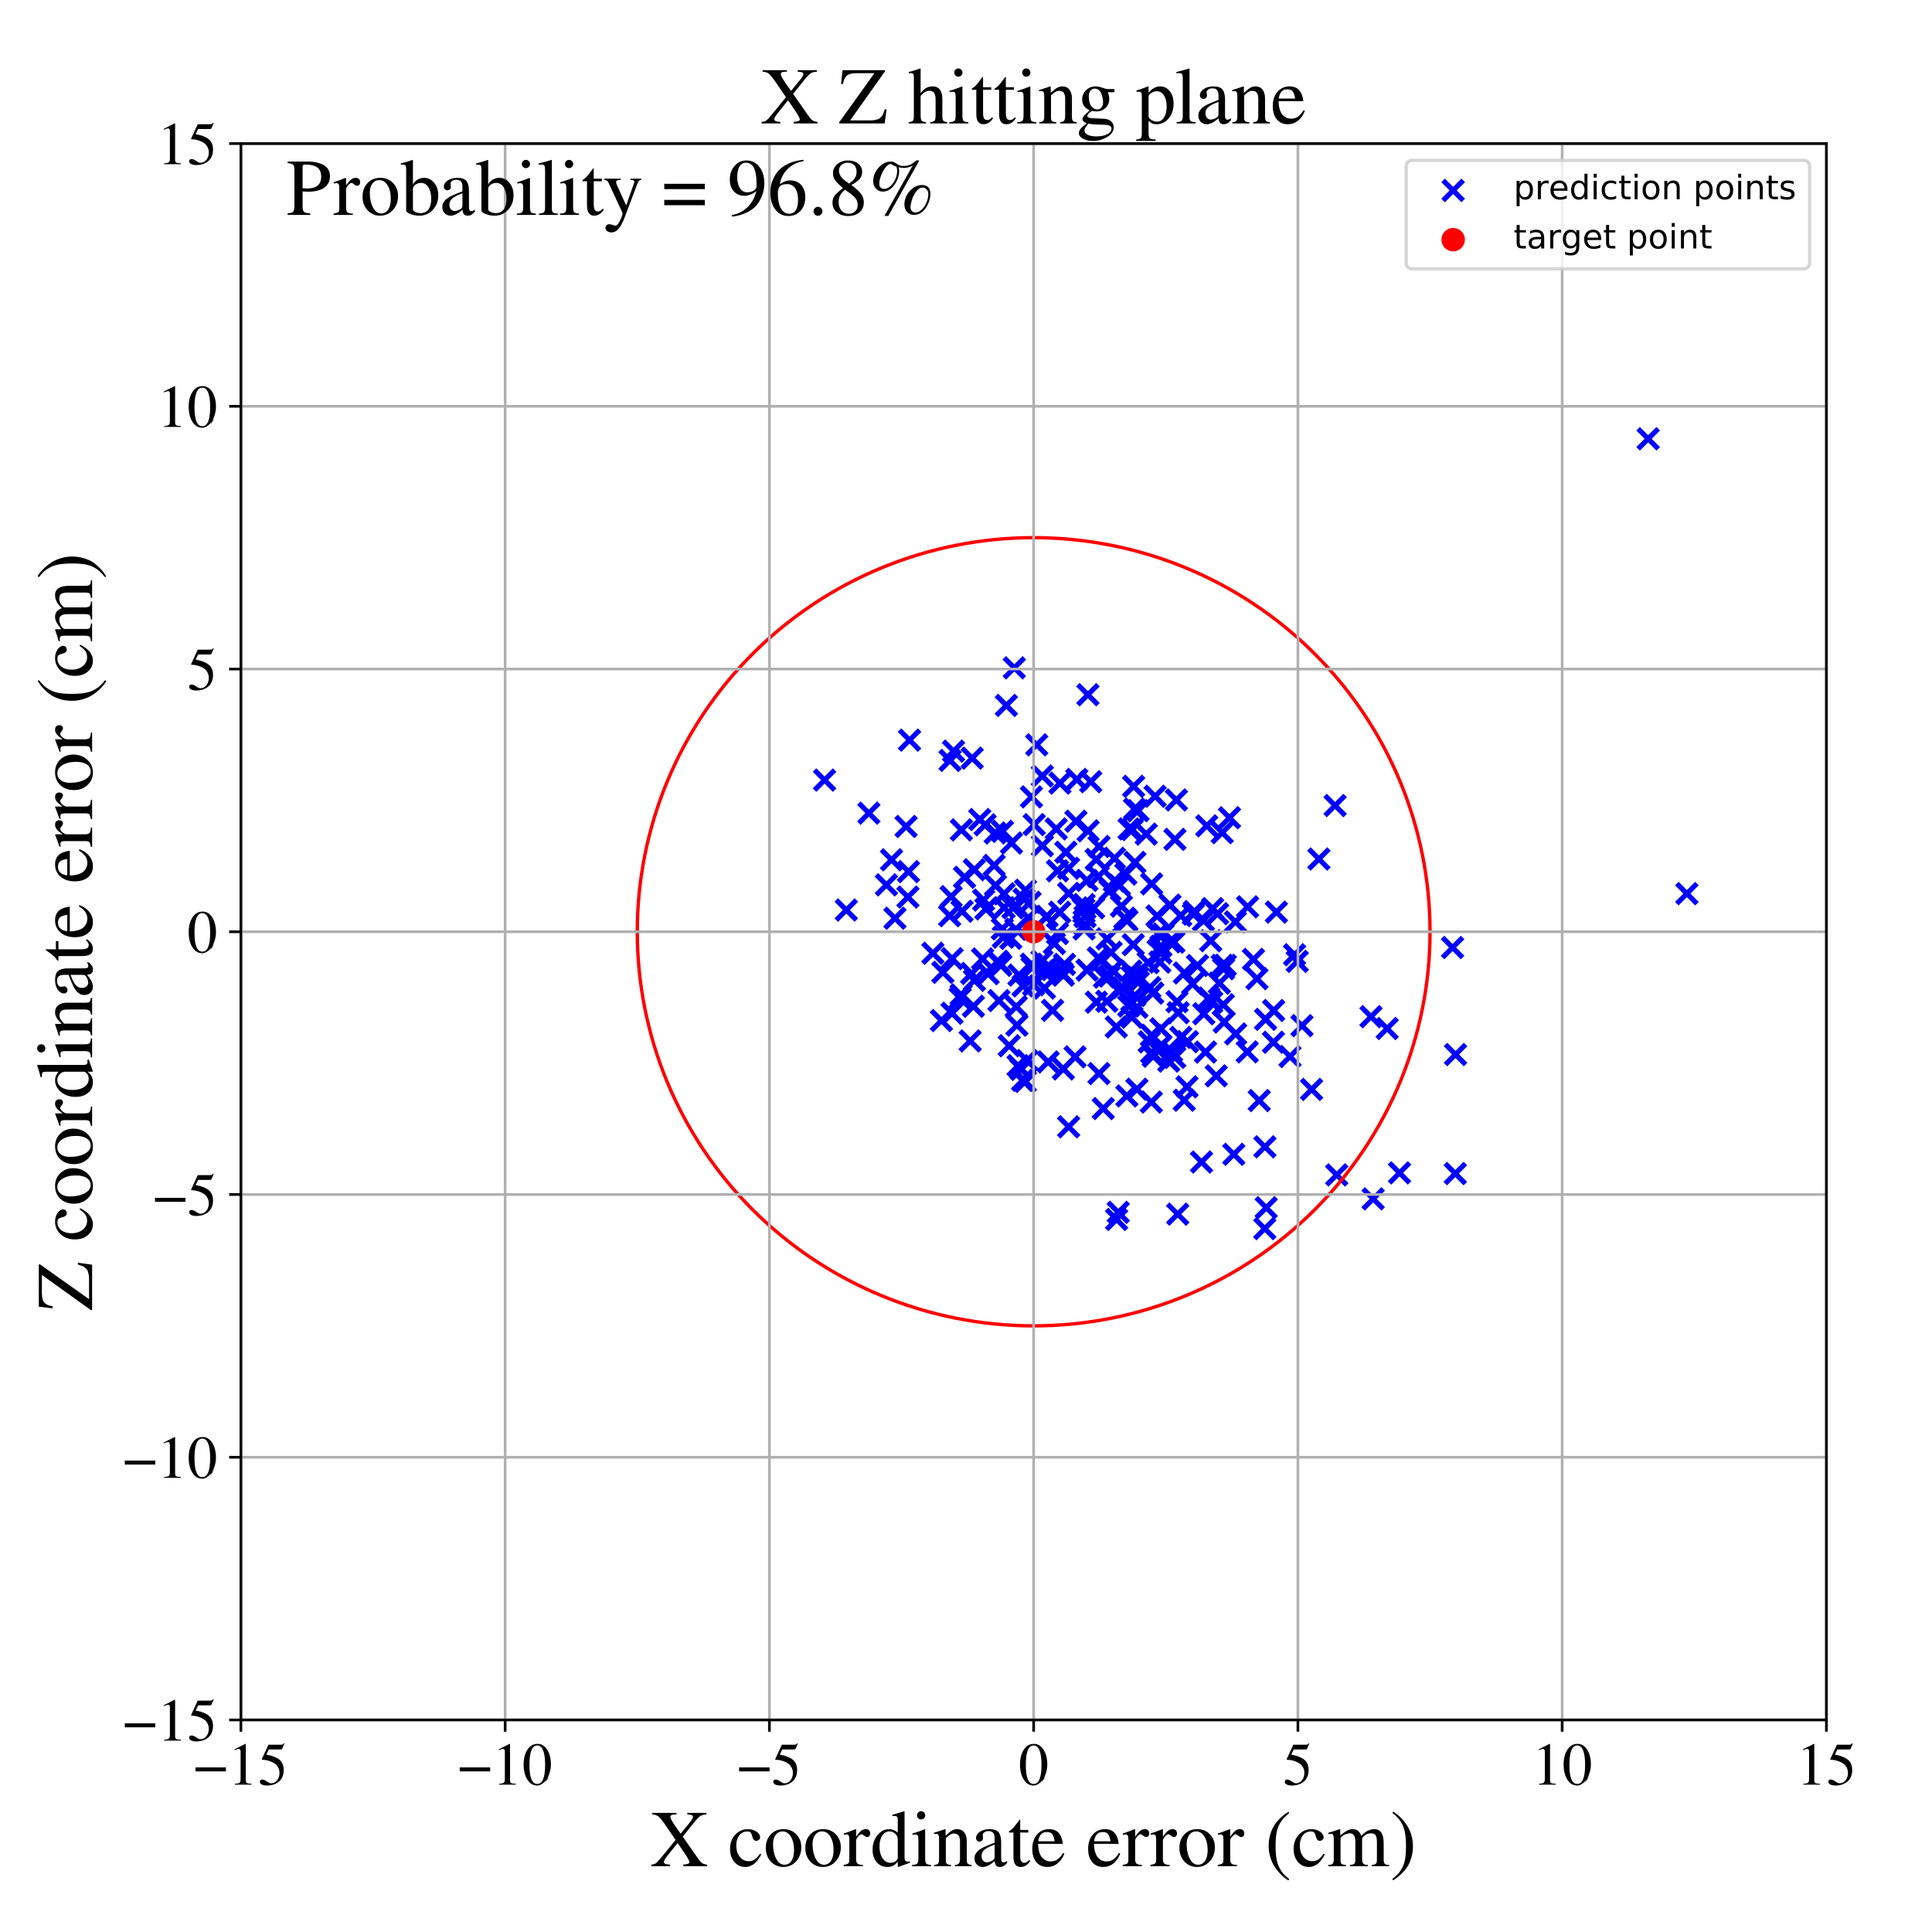 <?xml version="1.0" encoding="utf-8" standalone="no"?>
<!DOCTYPE svg PUBLIC "-//W3C//DTD SVG 1.1//EN"
  "http://www.w3.org/Graphics/SVG/1.1/DTD/svg11.dtd">
<!-- Created with matplotlib (https://matplotlib.org/) -->
<svg height="576pt" version="1.1" viewBox="0 0 576 576" width="576pt" xmlns="http://www.w3.org/2000/svg" xmlns:xlink="http://www.w3.org/1999/xlink">
 <defs>
  <style type="text/css">
*{stroke-linecap:butt;stroke-linejoin:round;}
  </style>
 </defs>
 <g id="figure_1">
  <g id="patch_1">
   <path d="M 0 576 
L 576 576 
L 576 0 
L 0 0 
z
" style="fill:#ffffff;"/>
  </g>
  <g id="axes_1">
   <g id="patch_2">
    <path d="M 71.822 512.784 
L 544.52 512.784 
L 544.52 42.802 
L 71.822 42.802 
z
" style="fill:#ffffff;"/>
   </g>
   <g id="PathCollection_1">
    <defs>
     <path d="M -3 3 
L 3 -3 
M -3 -3 
L 3 3 
" id="m4389851cd4" style="stroke:#0000ff;stroke-width:1.5;"/>
    </defs>
    <g clip-path="url(#p1d1c76a19e)">
     <use style="fill:#0000ff;stroke:#0000ff;stroke-width:1.5;" x="364.387" xlink:href="#m4389851cd4" y="248.258"/>
     <use style="fill:#0000ff;stroke:#0000ff;stroke-width:1.5;" x="289.665" xlink:href="#m4389851cd4" y="290.226"/>
     <use style="fill:#0000ff;stroke:#0000ff;stroke-width:1.5;" x="408.744" xlink:href="#m4389851cd4" y="303.111"/>
     <use style="fill:#0000ff;stroke:#0000ff;stroke-width:1.5;" x="303.17" xlink:href="#m4389851cd4" y="305.642"/>
     <use style="fill:#0000ff;stroke:#0000ff;stroke-width:1.5;" x="355.792" xlink:href="#m4389851cd4" y="272.554"/>
     <use style="fill:#0000ff;stroke:#0000ff;stroke-width:1.5;" x="270.131" xlink:href="#m4389851cd4" y="246.403"/>
     <use style="fill:#0000ff;stroke:#0000ff;stroke-width:1.5;" x="286.819" xlink:href="#m4389851cd4" y="271.666"/>
     <use style="fill:#0000ff;stroke:#0000ff;stroke-width:1.5;" x="309.087" xlink:href="#m4389851cd4" y="222.063"/>
     <use style="fill:#0000ff;stroke:#0000ff;stroke-width:1.5;" x="348.45" xlink:href="#m4389851cd4" y="316.357"/>
     <use style="fill:#0000ff;stroke:#0000ff;stroke-width:1.5;" x="313.807" xlink:href="#m4389851cd4" y="301.221"/>
     <use style="fill:#0000ff;stroke:#0000ff;stroke-width:1.5;" x="351.258" xlink:href="#m4389851cd4" y="301.934"/>
     <use style="fill:#0000ff;stroke:#0000ff;stroke-width:1.5;" x="315.266" xlink:href="#m4389851cd4" y="278.316"/>
     <use style="fill:#0000ff;stroke:#0000ff;stroke-width:1.5;" x="336.51" xlink:href="#m4389851cd4" y="299.949"/>
     <use style="fill:#0000ff;stroke:#0000ff;stroke-width:1.5;" x="305.7" xlink:href="#m4389851cd4" y="322.414"/>
     <use style="fill:#0000ff;stroke:#0000ff;stroke-width:1.5;" x="334.343" xlink:href="#m4389851cd4" y="270.167"/>
     <use style="fill:#0000ff;stroke:#0000ff;stroke-width:1.5;" x="373.702" xlink:href="#m4389851cd4" y="286.035"/>
     <use style="fill:#0000ff;stroke:#0000ff;stroke-width:1.5;" x="280.678" xlink:href="#m4389851cd4" y="304.266"/>
     <use style="fill:#0000ff;stroke:#0000ff;stroke-width:1.5;" x="354.019" xlink:href="#m4389851cd4" y="310.555"/>
     <use style="fill:#0000ff;stroke:#0000ff;stroke-width:1.5;" x="337.973" xlink:href="#m4389851cd4" y="234.439"/>
     <use style="fill:#0000ff;stroke:#0000ff;stroke-width:1.5;" x="314.356" xlink:href="#m4389851cd4" y="281.287"/>
     <use style="fill:#0000ff;stroke:#0000ff;stroke-width:1.5;" x="344.379" xlink:href="#m4389851cd4" y="237.384"/>
     <use style="fill:#0000ff;stroke:#0000ff;stroke-width:1.5;" x="375.425" xlink:href="#m4389851cd4" y="328.116"/>
     <use style="fill:#0000ff;stroke:#0000ff;stroke-width:1.5;" x="343.343" xlink:href="#m4389851cd4" y="263.518"/>
     <use style="fill:#0000ff;stroke:#0000ff;stroke-width:1.5;" x="350.293" xlink:href="#m4389851cd4" y="250.25"/>
     <use style="fill:#0000ff;stroke:#0000ff;stroke-width:1.5;" x="362.605" xlink:href="#m4389851cd4" y="320.746"/>
     <use style="fill:#0000ff;stroke:#0000ff;stroke-width:1.5;" x="317.024" xlink:href="#m4389851cd4" y="318.693"/>
     <use style="fill:#0000ff;stroke:#0000ff;stroke-width:1.5;" x="317.004" xlink:href="#m4389851cd4" y="290.743"/>
     <use style="fill:#0000ff;stroke:#0000ff;stroke-width:1.5;" x="335.651" xlink:href="#m4389851cd4" y="260.589"/>
     <use style="fill:#0000ff;stroke:#0000ff;stroke-width:1.5;" x="351.115" xlink:href="#m4389851cd4" y="361.981"/>
     <use style="fill:#0000ff;stroke:#0000ff;stroke-width:1.5;" x="348.814" xlink:href="#m4389851cd4" y="269.843"/>
     <use style="fill:#0000ff;stroke:#0000ff;stroke-width:1.5;" x="356.089" xlink:href="#m4389851cd4" y="271.763"/>
     <use style="fill:#0000ff;stroke:#0000ff;stroke-width:1.5;" x="338.346" xlink:href="#m4389851cd4" y="296.805"/>
     <use style="fill:#0000ff;stroke:#0000ff;stroke-width:1.5;" x="311.889" xlink:href="#m4389851cd4" y="273.402"/>
     <use style="fill:#0000ff;stroke:#0000ff;stroke-width:1.5;" x="341.729" xlink:href="#m4389851cd4" y="248.679"/>
     <use style="fill:#0000ff;stroke:#0000ff;stroke-width:1.5;" x="286.63" xlink:href="#m4389851cd4" y="247.407"/>
     <use style="fill:#0000ff;stroke:#0000ff;stroke-width:1.5;" x="343.676" xlink:href="#m4389851cd4" y="296.084"/>
     <use style="fill:#0000ff;stroke:#0000ff;stroke-width:1.5;" x="345.852" xlink:href="#m4389851cd4" y="312.03"/>
     <use style="fill:#0000ff;stroke:#0000ff;stroke-width:1.5;" x="298.819" xlink:href="#m4389851cd4" y="276.943"/>
     <use style="fill:#0000ff;stroke:#0000ff;stroke-width:1.5;" x="315.999" xlink:href="#m4389851cd4" y="233.473"/>
     <use style="fill:#0000ff;stroke:#0000ff;stroke-width:1.5;" x="324.34" xlink:href="#m4389851cd4" y="207.12"/>
     <use style="fill:#0000ff;stroke:#0000ff;stroke-width:1.5;" x="391.023" xlink:href="#m4389851cd4" y="324.794"/>
     <use style="fill:#0000ff;stroke:#0000ff;stroke-width:1.5;" x="299.356" xlink:href="#m4389851cd4" y="266.48"/>
     <use style="fill:#0000ff;stroke:#0000ff;stroke-width:1.5;" x="323.195" xlink:href="#m4389851cd4" y="276.974"/>
     <use style="fill:#0000ff;stroke:#0000ff;stroke-width:1.5;" x="331.718" xlink:href="#m4389851cd4" y="289.246"/>
     <use style="fill:#0000ff;stroke:#0000ff;stroke-width:1.5;" x="367.836" xlink:href="#m4389851cd4" y="344.139"/>
     <use style="fill:#0000ff;stroke:#0000ff;stroke-width:1.5;" x="349.985" xlink:href="#m4389851cd4" y="280.887"/>
     <use style="fill:#0000ff;stroke:#0000ff;stroke-width:1.5;" x="353.886" xlink:href="#m4389851cd4" y="324.02"/>
     <use style="fill:#0000ff;stroke:#0000ff;stroke-width:1.5;" x="336.62" xlink:href="#m4389851cd4" y="247.121"/>
     <use style="fill:#0000ff;stroke:#0000ff;stroke-width:1.5;" x="371.853" xlink:href="#m4389851cd4" y="313.604"/>
     <use style="fill:#0000ff;stroke:#0000ff;stroke-width:1.5;" x="298.389" xlink:href="#m4389851cd4" y="287.796"/>
     <use style="fill:#0000ff;stroke:#0000ff;stroke-width:1.5;" x="371.949" xlink:href="#m4389851cd4" y="270.355"/>
     <use style="fill:#0000ff;stroke:#0000ff;stroke-width:1.5;" x="298.878" xlink:href="#m4389851cd4" y="247.854"/>
     <use style="fill:#0000ff;stroke:#0000ff;stroke-width:1.5;" x="305.736" xlink:href="#m4389851cd4" y="265.408"/>
     <use style="fill:#0000ff;stroke:#0000ff;stroke-width:1.5;" x="342.292" xlink:href="#m4389851cd4" y="287.004"/>
     <use style="fill:#0000ff;stroke:#0000ff;stroke-width:1.5;" x="293.248" xlink:href="#m4389851cd4" y="268.35"/>
     <use style="fill:#0000ff;stroke:#0000ff;stroke-width:1.5;" x="366.545" xlink:href="#m4389851cd4" y="243.795"/>
     <use style="fill:#0000ff;stroke:#0000ff;stroke-width:1.5;" x="330.06" xlink:href="#m4389851cd4" y="279.907"/>
     <use style="fill:#0000ff;stroke:#0000ff;stroke-width:1.5;" x="413.565" xlink:href="#m4389851cd4" y="306.634"/>
     <use style="fill:#0000ff;stroke:#0000ff;stroke-width:1.5;" x="360.433" xlink:href="#m4389851cd4" y="297.544"/>
     <use style="fill:#0000ff;stroke:#0000ff;stroke-width:1.5;" x="346.101" xlink:href="#m4389851cd4" y="306.725"/>
     <use style="fill:#0000ff;stroke:#0000ff;stroke-width:1.5;" x="328.262" xlink:href="#m4389851cd4" y="286.306"/>
     <use style="fill:#0000ff;stroke:#0000ff;stroke-width:1.5;" x="317.362" xlink:href="#m4389851cd4" y="287.506"/>
     <use style="fill:#0000ff;stroke:#0000ff;stroke-width:1.5;" x="331.253" xlink:href="#m4389851cd4" y="283.935"/>
     <use style="fill:#0000ff;stroke:#0000ff;stroke-width:1.5;" x="302.017" xlink:href="#m4389851cd4" y="270.656"/>
     <use style="fill:#0000ff;stroke:#0000ff;stroke-width:1.5;" x="345.793" xlink:href="#m4389851cd4" y="286.837"/>
     <use style="fill:#0000ff;stroke:#0000ff;stroke-width:1.5;" x="323.106" xlink:href="#m4389851cd4" y="271.072"/>
     <use style="fill:#0000ff;stroke:#0000ff;stroke-width:1.5;" x="377.502" xlink:href="#m4389851cd4" y="360.059"/>
     <use style="fill:#0000ff;stroke:#0000ff;stroke-width:1.5;" x="358.884" xlink:href="#m4389851cd4" y="302.241"/>
     <use style="fill:#0000ff;stroke:#0000ff;stroke-width:1.5;" x="398.526" xlink:href="#m4389851cd4" y="350.283"/>
     <use style="fill:#0000ff;stroke:#0000ff;stroke-width:1.5;" x="311.382" xlink:href="#m4389851cd4" y="294.581"/>
     <use style="fill:#0000ff;stroke:#0000ff;stroke-width:1.5;" x="303.525" xlink:href="#m4389851cd4" y="317.733"/>
     <use style="fill:#0000ff;stroke:#0000ff;stroke-width:1.5;" x="409.385" xlink:href="#m4389851cd4" y="357.431"/>
     <use style="fill:#0000ff;stroke:#0000ff;stroke-width:1.5;" x="357.016" xlink:href="#m4389851cd4" y="287.854"/>
     <use style="fill:#0000ff;stroke:#0000ff;stroke-width:1.5;" x="350.225" xlink:href="#m4389851cd4" y="315.25"/>
     <use style="fill:#0000ff;stroke:#0000ff;stroke-width:1.5;" x="333.735" xlink:href="#m4389851cd4" y="263.924"/>
     <use style="fill:#0000ff;stroke:#0000ff;stroke-width:1.5;" x="318.613" xlink:href="#m4389851cd4" y="266.336"/>
     <use style="fill:#0000ff;stroke:#0000ff;stroke-width:1.5;" x="355.551" xlink:href="#m4389851cd4" y="293.347"/>
     <use style="fill:#0000ff;stroke:#0000ff;stroke-width:1.5;" x="300.034" xlink:href="#m4389851cd4" y="210.313"/>
     <use style="fill:#0000ff;stroke:#0000ff;stroke-width:1.5;" x="358.773" xlink:href="#m4389851cd4" y="274.402"/>
     <use style="fill:#0000ff;stroke:#0000ff;stroke-width:1.5;" x="302.985" xlink:href="#m4389851cd4" y="300.128"/>
     <use style="fill:#0000ff;stroke:#0000ff;stroke-width:1.5;" x="335.987" xlink:href="#m4389851cd4" y="274.467"/>
     <use style="fill:#0000ff;stroke:#0000ff;stroke-width:1.5;" x="502.92" xlink:href="#m4389851cd4" y="266.426"/>
     <use style="fill:#0000ff;stroke:#0000ff;stroke-width:1.5;" x="337.166" xlink:href="#m4389851cd4" y="289.502"/>
     <use style="fill:#0000ff;stroke:#0000ff;stroke-width:1.5;" x="379.655" xlink:href="#m4389851cd4" y="310.739"/>
     <use style="fill:#0000ff;stroke:#0000ff;stroke-width:1.5;" x="320.775" xlink:href="#m4389851cd4" y="244.837"/>
     <use style="fill:#0000ff;stroke:#0000ff;stroke-width:1.5;" x="433.059" xlink:href="#m4389851cd4" y="282.492"/>
     <use style="fill:#0000ff;stroke:#0000ff;stroke-width:1.5;" x="335.955" xlink:href="#m4389851cd4" y="326.734"/>
     <use style="fill:#0000ff;stroke:#0000ff;stroke-width:1.5;" x="332.896" xlink:href="#m4389851cd4" y="363.567"/>
     <use style="fill:#0000ff;stroke:#0000ff;stroke-width:1.5;" x="342.619" xlink:href="#m4389851cd4" y="310.627"/>
     <use style="fill:#0000ff;stroke:#0000ff;stroke-width:1.5;" x="332.269" xlink:href="#m4389851cd4" y="255.893"/>
     <use style="fill:#0000ff;stroke:#0000ff;stroke-width:1.5;" x="245.835" xlink:href="#m4389851cd4" y="232.568"/>
     <use style="fill:#0000ff;stroke:#0000ff;stroke-width:1.5;" x="345.287" xlink:href="#m4389851cd4" y="278.439"/>
     <use style="fill:#0000ff;stroke:#0000ff;stroke-width:1.5;" x="333.39" xlink:href="#m4389851cd4" y="361.438"/>
     <use style="fill:#0000ff;stroke:#0000ff;stroke-width:1.5;" x="352.022" xlink:href="#m4389851cd4" y="272.965"/>
     <use style="fill:#0000ff;stroke:#0000ff;stroke-width:1.5;" x="358.214" xlink:href="#m4389851cd4" y="346.443"/>
     <use style="fill:#0000ff;stroke:#0000ff;stroke-width:1.5;" x="259.045" xlink:href="#m4389851cd4" y="242.425"/>
     <use style="fill:#0000ff;stroke:#0000ff;stroke-width:1.5;" x="305.01" xlink:href="#m4389851cd4" y="293.925"/>
     <use style="fill:#0000ff;stroke:#0000ff;stroke-width:1.5;" x="302.867" xlink:href="#m4389851cd4" y="277.057"/>
     <use style="fill:#0000ff;stroke:#0000ff;stroke-width:1.5;" x="353.097" xlink:href="#m4389851cd4" y="290.08"/>
     <use style="fill:#0000ff;stroke:#0000ff;stroke-width:1.5;" x="294.596" xlink:href="#m4389851cd4" y="290.304"/>
     <use style="fill:#0000ff;stroke:#0000ff;stroke-width:1.5;" x="348.77" xlink:href="#m4389851cd4" y="280.8"/>
     <use style="fill:#0000ff;stroke:#0000ff;stroke-width:1.5;" x="324.407" xlink:href="#m4389851cd4" y="247.696"/>
     <use style="fill:#0000ff;stroke:#0000ff;stroke-width:1.5;" x="289.238" xlink:href="#m4389851cd4" y="310.341"/>
     <use style="fill:#0000ff;stroke:#0000ff;stroke-width:1.5;" x="304.866" xlink:href="#m4389851cd4" y="322.095"/>
     <use style="fill:#0000ff;stroke:#0000ff;stroke-width:1.5;" x="337.455" xlink:href="#m4389851cd4" y="303.269"/>
     <use style="fill:#0000ff;stroke:#0000ff;stroke-width:1.5;" x="364.704" xlink:href="#m4389851cd4" y="299.539"/>
     <use style="fill:#0000ff;stroke:#0000ff;stroke-width:1.5;" x="283.243" xlink:href="#m4389851cd4" y="226.704"/>
     <use style="fill:#0000ff;stroke:#0000ff;stroke-width:1.5;" x="364.979" xlink:href="#m4389851cd4" y="304.703"/>
     <use style="fill:#0000ff;stroke:#0000ff;stroke-width:1.5;" x="359.771" xlink:href="#m4389851cd4" y="246.211"/>
     <use style="fill:#0000ff;stroke:#0000ff;stroke-width:1.5;" x="-1" xlink:href="#m4389851cd4" y="380.715"/>
     <use style="fill:#0000ff;stroke:#0000ff;stroke-width:1.5;" x="-1" xlink:href="#m4389851cd4" y="363.73"/>
     <use style="fill:#0000ff;stroke:#0000ff;stroke-width:1.5;" x="265.8" xlink:href="#m4389851cd4" y="256.34"/>
     <use style="fill:#0000ff;stroke:#0000ff;stroke-width:1.5;" x="352.035" xlink:href="#m4389851cd4" y="309.286"/>
     <use style="fill:#0000ff;stroke:#0000ff;stroke-width:1.5;" x="296.701" xlink:href="#m4389851cd4" y="248.339"/>
     <use style="fill:#0000ff;stroke:#0000ff;stroke-width:1.5;" x="300.888" xlink:href="#m4389851cd4" y="311.774"/>
     <use style="fill:#0000ff;stroke:#0000ff;stroke-width:1.5;" x="338.336" xlink:href="#m4389851cd4" y="290.75"/>
     <use style="fill:#0000ff;stroke:#0000ff;stroke-width:1.5;" x="398.041" xlink:href="#m4389851cd4" y="240.16"/>
     <use style="fill:#0000ff;stroke:#0000ff;stroke-width:1.5;" x="312.003" xlink:href="#m4389851cd4" y="288.756"/>
     <use style="fill:#0000ff;stroke:#0000ff;stroke-width:1.5;" x="306.607" xlink:href="#m4389851cd4" y="273.635"/>
     <use style="fill:#0000ff;stroke:#0000ff;stroke-width:1.5;" x="310.768" xlink:href="#m4389851cd4" y="252.143"/>
     <use style="fill:#0000ff;stroke:#0000ff;stroke-width:1.5;" x="308.339" xlink:href="#m4389851cd4" y="245.85"/>
     <use style="fill:#0000ff;stroke:#0000ff;stroke-width:1.5;" x="327.667" xlink:href="#m4389851cd4" y="252.371"/>
     <use style="fill:#0000ff;stroke:#0000ff;stroke-width:1.5;" x="388.17" xlink:href="#m4389851cd4" y="305.786"/>
     <use style="fill:#0000ff;stroke:#0000ff;stroke-width:1.5;" x="284.284" xlink:href="#m4389851cd4" y="223.941"/>
     <use style="fill:#0000ff;stroke:#0000ff;stroke-width:1.5;" x="361.512" xlink:href="#m4389851cd4" y="270.889"/>
     <use style="fill:#0000ff;stroke:#0000ff;stroke-width:1.5;" x="316.614" xlink:href="#m4389851cd4" y="290.03"/>
     <use style="fill:#0000ff;stroke:#0000ff;stroke-width:1.5;" x="363.001" xlink:href="#m4389851cd4" y="272.402"/>
     <use style="fill:#0000ff;stroke:#0000ff;stroke-width:1.5;" x="374.741" xlink:href="#m4389851cd4" y="291.778"/>
     <use style="fill:#0000ff;stroke:#0000ff;stroke-width:1.5;" x="293.697" xlink:href="#m4389851cd4" y="245.914"/>
     <use style="fill:#0000ff;stroke:#0000ff;stroke-width:1.5;" x="313.744" xlink:href="#m4389851cd4" y="289.05"/>
     <use style="fill:#0000ff;stroke:#0000ff;stroke-width:1.5;" x="271.168" xlink:href="#m4389851cd4" y="220.66"/>
     <use style="fill:#0000ff;stroke:#0000ff;stroke-width:1.5;" x="380.538" xlink:href="#m4389851cd4" y="271.933"/>
     <use style="fill:#0000ff;stroke:#0000ff;stroke-width:1.5;" x="290.481" xlink:href="#m4389851cd4" y="259.288"/>
     <use style="fill:#0000ff;stroke:#0000ff;stroke-width:1.5;" x="303.791" xlink:href="#m4389851cd4" y="290.719"/>
     <use style="fill:#0000ff;stroke:#0000ff;stroke-width:1.5;" x="283.86" xlink:href="#m4389851cd4" y="285.811"/>
     <use style="fill:#0000ff;stroke:#0000ff;stroke-width:1.5;" x="364.799" xlink:href="#m4389851cd4" y="288.818"/>
     <use style="fill:#0000ff;stroke:#0000ff;stroke-width:1.5;" x="393.217" xlink:href="#m4389851cd4" y="256.099"/>
     <use style="fill:#0000ff;stroke:#0000ff;stroke-width:1.5;" x="346.128" xlink:href="#m4389851cd4" y="282.082"/>
     <use style="fill:#0000ff;stroke:#0000ff;stroke-width:1.5;" x="266.816" xlink:href="#m4389851cd4" y="273.753"/>
     <use style="fill:#0000ff;stroke:#0000ff;stroke-width:1.5;" x="286.536" xlink:href="#m4389851cd4" y="296.605"/>
     <use style="fill:#0000ff;stroke:#0000ff;stroke-width:1.5;" x="289.84" xlink:href="#m4389851cd4" y="226.022"/>
     <use style="fill:#0000ff;stroke:#0000ff;stroke-width:1.5;" x="332.248" xlink:href="#m4389851cd4" y="262.675"/>
     <use style="fill:#0000ff;stroke:#0000ff;stroke-width:1.5;" x="312.167" xlink:href="#m4389851cd4" y="273.189"/>
     <use style="fill:#0000ff;stroke:#0000ff;stroke-width:1.5;" x="328.923" xlink:href="#m4389851cd4" y="330.503"/>
     <use style="fill:#0000ff;stroke:#0000ff;stroke-width:1.5;" x="314.901" xlink:href="#m4389851cd4" y="247.131"/>
     <use style="fill:#0000ff;stroke:#0000ff;stroke-width:1.5;" x="350.912" xlink:href="#m4389851cd4" y="298.64"/>
     <use style="fill:#0000ff;stroke:#0000ff;stroke-width:1.5;" x="278.131" xlink:href="#m4389851cd4" y="284.199"/>
     <use style="fill:#0000ff;stroke:#0000ff;stroke-width:1.5;" x="292.1" xlink:href="#m4389851cd4" y="244.33"/>
     <use style="fill:#0000ff;stroke:#0000ff;stroke-width:1.5;" x="321.033" xlink:href="#m4389851cd4" y="232.374"/>
     <use style="fill:#0000ff;stroke:#0000ff;stroke-width:1.5;" x="297.439" xlink:href="#m4389851cd4" y="286.583"/>
     <use style="fill:#0000ff;stroke:#0000ff;stroke-width:1.5;" x="307.486" xlink:href="#m4389851cd4" y="287.471"/>
     <use style="fill:#0000ff;stroke:#0000ff;stroke-width:1.5;" x="343.246" xlink:href="#m4389851cd4" y="328.557"/>
     <use style="fill:#0000ff;stroke:#0000ff;stroke-width:1.5;" x="338.364" xlink:href="#m4389851cd4" y="257.111"/>
     <use style="fill:#0000ff;stroke:#0000ff;stroke-width:1.5;" x="491.377" xlink:href="#m4389851cd4" y="130.819"/>
     <use style="fill:#0000ff;stroke:#0000ff;stroke-width:1.5;" x="283.831" xlink:href="#m4389851cd4" y="302.083"/>
     <use style="fill:#0000ff;stroke:#0000ff;stroke-width:1.5;" x="384.592" xlink:href="#m4389851cd4" y="314.987"/>
     <use style="fill:#0000ff;stroke:#0000ff;stroke-width:1.5;" x="338.241" xlink:href="#m4389851cd4" y="241.212"/>
     <use style="fill:#0000ff;stroke:#0000ff;stroke-width:1.5;" x="333.575" xlink:href="#m4389851cd4" y="295.332"/>
     <use style="fill:#0000ff;stroke:#0000ff;stroke-width:1.5;" x="337.557" xlink:href="#m4389851cd4" y="291.169"/>
     <use style="fill:#0000ff;stroke:#0000ff;stroke-width:1.5;" x="377.114" xlink:href="#m4389851cd4" y="341.916"/>
     <use style="fill:#0000ff;stroke:#0000ff;stroke-width:1.5;" x="297.816" xlink:href="#m4389851cd4" y="298.308"/>
     <use style="fill:#0000ff;stroke:#0000ff;stroke-width:1.5;" x="306.197" xlink:href="#m4389851cd4" y="316.195"/>
     <use style="fill:#0000ff;stroke:#0000ff;stroke-width:1.5;" x="325.177" xlink:href="#m4389851cd4" y="233.049"/>
     <use style="fill:#0000ff;stroke:#0000ff;stroke-width:1.5;" x="307.086" xlink:href="#m4389851cd4" y="269.015"/>
     <use style="fill:#0000ff;stroke:#0000ff;stroke-width:1.5;" x="307.516" xlink:href="#m4389851cd4" y="237.577"/>
     <use style="fill:#0000ff;stroke:#0000ff;stroke-width:1.5;" x="290.204" xlink:href="#m4389851cd4" y="300.009"/>
     <use style="fill:#0000ff;stroke:#0000ff;stroke-width:1.5;" x="343.356" xlink:href="#m4389851cd4" y="313.782"/>
     <use style="fill:#0000ff;stroke:#0000ff;stroke-width:1.5;" x="359.409" xlink:href="#m4389851cd4" y="313.659"/>
     <use style="fill:#0000ff;stroke:#0000ff;stroke-width:1.5;" x="283.116" xlink:href="#m4389851cd4" y="273"/>
     <use style="fill:#0000ff;stroke:#0000ff;stroke-width:1.5;" x="293.938" xlink:href="#m4389851cd4" y="270.979"/>
     <use style="fill:#0000ff;stroke:#0000ff;stroke-width:1.5;" x="339.358" xlink:href="#m4389851cd4" y="292.835"/>
     <use style="fill:#0000ff;stroke:#0000ff;stroke-width:1.5;" x="433.874" xlink:href="#m4389851cd4" y="349.879"/>
     <use style="fill:#0000ff;stroke:#0000ff;stroke-width:1.5;" x="308.135" xlink:href="#m4389851cd4" y="293.596"/>
     <use style="fill:#0000ff;stroke:#0000ff;stroke-width:1.5;" x="343.827" xlink:href="#m4389851cd4" y="314.909"/>
     <use style="fill:#0000ff;stroke:#0000ff;stroke-width:1.5;" x="386.751" xlink:href="#m4389851cd4" y="286.626"/>
     <use style="fill:#0000ff;stroke:#0000ff;stroke-width:1.5;" x="312.49" xlink:href="#m4389851cd4" y="316.597"/>
     <use style="fill:#0000ff;stroke:#0000ff;stroke-width:1.5;" x="304.43" xlink:href="#m4389851cd4" y="318.838"/>
     <use style="fill:#0000ff;stroke:#0000ff;stroke-width:1.5;" x="315.274" xlink:href="#m4389851cd4" y="259.621"/>
     <use style="fill:#0000ff;stroke:#0000ff;stroke-width:1.5;" x="296.395" xlink:href="#m4389851cd4" y="258.007"/>
     <use style="fill:#0000ff;stroke:#0000ff;stroke-width:1.5;" x="311.066" xlink:href="#m4389851cd4" y="289.45"/>
     <use style="fill:#0000ff;stroke:#0000ff;stroke-width:1.5;" x="283.574" xlink:href="#m4389851cd4" y="267.32"/>
     <use style="fill:#0000ff;stroke:#0000ff;stroke-width:1.5;" x="287.557" xlink:href="#m4389851cd4" y="261.553"/>
     <use style="fill:#0000ff;stroke:#0000ff;stroke-width:1.5;" x="326.049" xlink:href="#m4389851cd4" y="270.651"/>
     <use style="fill:#0000ff;stroke:#0000ff;stroke-width:1.5;" x="307.687" xlink:href="#m4389851cd4" y="288.53"/>
     <use style="fill:#0000ff;stroke:#0000ff;stroke-width:1.5;" x="270.848" xlink:href="#m4389851cd4" y="259.862"/>
     <use style="fill:#0000ff;stroke:#0000ff;stroke-width:1.5;" x="318.575" xlink:href="#m4389851cd4" y="258.863"/>
     <use style="fill:#0000ff;stroke:#0000ff;stroke-width:1.5;" x="324.102" xlink:href="#m4389851cd4" y="289.224"/>
     <use style="fill:#0000ff;stroke:#0000ff;stroke-width:1.5;" x="342.808" xlink:href="#m4389851cd4" y="294.42"/>
     <use style="fill:#0000ff;stroke:#0000ff;stroke-width:1.5;" x="417.247" xlink:href="#m4389851cd4" y="349.675"/>
     <use style="fill:#0000ff;stroke:#0000ff;stroke-width:1.5;" x="290.496" xlink:href="#m4389851cd4" y="292.276"/>
     <use style="fill:#0000ff;stroke:#0000ff;stroke-width:1.5;" x="323.49" xlink:href="#m4389851cd4" y="273.301"/>
     <use style="fill:#0000ff;stroke:#0000ff;stroke-width:1.5;" x="334.766" xlink:href="#m4389851cd4" y="294.456"/>
     <use style="fill:#0000ff;stroke:#0000ff;stroke-width:1.5;" x="327.641" xlink:href="#m4389851cd4" y="320.074"/>
     <use style="fill:#0000ff;stroke:#0000ff;stroke-width:1.5;" x="344.957" xlink:href="#m4389851cd4" y="273.079"/>
     <use style="fill:#0000ff;stroke:#0000ff;stroke-width:1.5;" x="286.268" xlink:href="#m4389851cd4" y="297.589"/>
     <use style="fill:#0000ff;stroke:#0000ff;stroke-width:1.5;" x="360.962" xlink:href="#m4389851cd4" y="280.474"/>
     <use style="fill:#0000ff;stroke:#0000ff;stroke-width:1.5;" x="315.94" xlink:href="#m4389851cd4" y="271.967"/>
     <use style="fill:#0000ff;stroke:#0000ff;stroke-width:1.5;" x="320.515" xlink:href="#m4389851cd4" y="315.094"/>
     <use style="fill:#0000ff;stroke:#0000ff;stroke-width:1.5;" x="301.359" xlink:href="#m4389851cd4" y="279.758"/>
     <use style="fill:#0000ff;stroke:#0000ff;stroke-width:1.5;" x="346.116" xlink:href="#m4389851cd4" y="284.105"/>
     <use style="fill:#0000ff;stroke:#0000ff;stroke-width:1.5;" x="368.396" xlink:href="#m4389851cd4" y="308.257"/>
     <use style="fill:#0000ff;stroke:#0000ff;stroke-width:1.5;" x="326.819" xlink:href="#m4389851cd4" y="256.24"/>
     <use style="fill:#0000ff;stroke:#0000ff;stroke-width:1.5;" x="338.948" xlink:href="#m4389851cd4" y="324.733"/>
     <use style="fill:#0000ff;stroke:#0000ff;stroke-width:1.5;" x="310.642" xlink:href="#m4389851cd4" y="286.504"/>
     <use style="fill:#0000ff;stroke:#0000ff;stroke-width:1.5;" x="292.943" xlink:href="#m4389851cd4" y="285.895"/>
     <use style="fill:#0000ff;stroke:#0000ff;stroke-width:1.5;" x="305.323" xlink:href="#m4389851cd4" y="268.094"/>
     <use style="fill:#0000ff;stroke:#0000ff;stroke-width:1.5;" x="326.857" xlink:href="#m4389851cd4" y="298.782"/>
     <use style="fill:#0000ff;stroke:#0000ff;stroke-width:1.5;" x="368.313" xlink:href="#m4389851cd4" y="274.841"/>
     <use style="fill:#0000ff;stroke:#0000ff;stroke-width:1.5;" x="264.277" xlink:href="#m4389851cd4" y="263.807"/>
     <use style="fill:#0000ff;stroke:#0000ff;stroke-width:1.5;" x="252.318" xlink:href="#m4389851cd4" y="271.31"/>
     <use style="fill:#0000ff;stroke:#0000ff;stroke-width:1.5;" x="299.129" xlink:href="#m4389851cd4" y="279.419"/>
     <use style="fill:#0000ff;stroke:#0000ff;stroke-width:1.5;" x="310.752" xlink:href="#m4389851cd4" y="231.36"/>
     <use style="fill:#0000ff;stroke:#0000ff;stroke-width:1.5;" x="317.758" xlink:href="#m4389851cd4" y="254.078"/>
     <use style="fill:#0000ff;stroke:#0000ff;stroke-width:1.5;" x="332.804" xlink:href="#m4389851cd4" y="306.167"/>
     <use style="fill:#0000ff;stroke:#0000ff;stroke-width:1.5;" x="337.86" xlink:href="#m4389851cd4" y="281.636"/>
     <use style="fill:#0000ff;stroke:#0000ff;stroke-width:1.5;" x="327.403" xlink:href="#m4389851cd4" y="261.361"/>
     <use style="fill:#0000ff;stroke:#0000ff;stroke-width:1.5;" x="329.283" xlink:href="#m4389851cd4" y="291.31"/>
     <use style="fill:#0000ff;stroke:#0000ff;stroke-width:1.5;" x="339.228" xlink:href="#m4389851cd4" y="291.347"/>
     <use style="fill:#0000ff;stroke:#0000ff;stroke-width:1.5;" x="330.767" xlink:href="#m4389851cd4" y="291.018"/>
     <use style="fill:#0000ff;stroke:#0000ff;stroke-width:1.5;" x="379.721" xlink:href="#m4389851cd4" y="301.265"/>
     <use style="fill:#0000ff;stroke:#0000ff;stroke-width:1.5;" x="330.938" xlink:href="#m4389851cd4" y="265.418"/>
     <use style="fill:#0000ff;stroke:#0000ff;stroke-width:1.5;" x="363.536" xlink:href="#m4389851cd4" y="293.122"/>
     <use style="fill:#0000ff;stroke:#0000ff;stroke-width:1.5;" x="329.978" xlink:href="#m4389851cd4" y="298.502"/>
     <use style="fill:#0000ff;stroke:#0000ff;stroke-width:1.5;" x="377.311" xlink:href="#m4389851cd4" y="303.901"/>
     <use style="fill:#0000ff;stroke:#0000ff;stroke-width:1.5;" x="433.947" xlink:href="#m4389851cd4" y="314.395"/>
     <use style="fill:#0000ff;stroke:#0000ff;stroke-width:1.5;" x="377.067" xlink:href="#m4389851cd4" y="366.299"/>
     <use style="fill:#0000ff;stroke:#0000ff;stroke-width:1.5;" x="365.314" xlink:href="#m4389851cd4" y="287.798"/>
     <use style="fill:#0000ff;stroke:#0000ff;stroke-width:1.5;" x="339.296" xlink:href="#m4389851cd4" y="241.699"/>
     <use style="fill:#0000ff;stroke:#0000ff;stroke-width:1.5;" x="353.06" xlink:href="#m4389851cd4" y="328.021"/>
     <use style="fill:#0000ff;stroke:#0000ff;stroke-width:1.5;" x="296.794" xlink:href="#m4389851cd4" y="263.982"/>
     <use style="fill:#0000ff;stroke:#0000ff;stroke-width:1.5;" x="327.447" xlink:href="#m4389851cd4" y="285.598"/>
     <use style="fill:#0000ff;stroke:#0000ff;stroke-width:1.5;" x="323.221" xlink:href="#m4389851cd4" y="269.686"/>
     <use style="fill:#0000ff;stroke:#0000ff;stroke-width:1.5;" x="343.349" xlink:href="#m4389851cd4" y="308.664"/>
     <use style="fill:#0000ff;stroke:#0000ff;stroke-width:1.5;" x="301.553" xlink:href="#m4389851cd4" y="251.332"/>
     <use style="fill:#0000ff;stroke:#0000ff;stroke-width:1.5;" x="323.454" xlink:href="#m4389851cd4" y="275.692"/>
     <use style="fill:#0000ff;stroke:#0000ff;stroke-width:1.5;" x="349.29" xlink:href="#m4389851cd4" y="313.448"/>
     <use style="fill:#0000ff;stroke:#0000ff;stroke-width:1.5;" x="318.6" xlink:href="#m4389851cd4" y="335.937"/>
     <use style="fill:#0000ff;stroke:#0000ff;stroke-width:1.5;" x="350.726" xlink:href="#m4389851cd4" y="238.494"/>
     <use style="fill:#0000ff;stroke:#0000ff;stroke-width:1.5;" x="361.251" xlink:href="#m4389851cd4" y="298.801"/>
     <use style="fill:#0000ff;stroke:#0000ff;stroke-width:1.5;" x="324.054" xlink:href="#m4389851cd4" y="262.474"/>
     <use style="fill:#0000ff;stroke:#0000ff;stroke-width:1.5;" x="364.38" xlink:href="#m4389851cd4" y="287.807"/>
     <use style="fill:#0000ff;stroke:#0000ff;stroke-width:1.5;" x="346.809" xlink:href="#m4389851cd4" y="278.486"/>
     <use style="fill:#0000ff;stroke:#0000ff;stroke-width:1.5;" x="338.976" xlink:href="#m4389851cd4" y="300.302"/>
     <use style="fill:#0000ff;stroke:#0000ff;stroke-width:1.5;" x="270.681" xlink:href="#m4389851cd4" y="267.448"/>
     <use style="fill:#0000ff;stroke:#0000ff;stroke-width:1.5;" x="335.333" xlink:href="#m4389851cd4" y="273.753"/>
     <use style="fill:#0000ff;stroke:#0000ff;stroke-width:1.5;" x="337.572" xlink:href="#m4389851cd4" y="247.336"/>
     <use style="fill:#0000ff;stroke:#0000ff;stroke-width:1.5;" x="297.927" xlink:href="#m4389851cd4" y="287.164"/>
     <use style="fill:#0000ff;stroke:#0000ff;stroke-width:1.5;" x="385.949" xlink:href="#m4389851cd4" y="284.638"/>
     <use style="fill:#0000ff;stroke:#0000ff;stroke-width:1.5;" x="281.099" xlink:href="#m4389851cd4" y="289.881"/>
     <use style="fill:#0000ff;stroke:#0000ff;stroke-width:1.5;" x="302.398" xlink:href="#m4389851cd4" y="199.113"/>
     <use style="fill:#0000ff;stroke:#0000ff;stroke-width:1.5;" x="299.355" xlink:href="#m4389851cd4" y="270.604"/>
    </g>
   </g>
   <g id="PathCollection_2">
    <defs>
     <path d="M 0 3 
C 0.796 3 1.559 2.684 2.121 2.121 
C 2.684 1.559 3 0.796 3 0 
C 3 -0.796 2.684 -1.559 2.121 -2.121 
C 1.559 -2.684 0.796 -3 0 -3 
C -0.796 -3 -1.559 -2.684 -2.121 -2.121 
C -2.684 -1.559 -3 -0.796 -3 0 
C -3 0.796 -2.684 1.559 -2.121 2.121 
C -1.559 2.684 -0.796 3 0 3 
z
" id="med9d60ab57" style="stroke:#ff0000;"/>
    </defs>
    <g clip-path="url(#p1d1c76a19e)">
     <use style="fill:#ff0000;stroke:#ff0000;" x="308.171" xlink:href="#med9d60ab57" y="277.793"/>
    </g>
   </g>
   <g id="patch_3">
    <path clip-path="url(#p1d1c76a19e)" d="M 308.171 395.288 
C 339.511 395.288 369.572 382.908 391.733 360.875 
C 413.894 338.841 426.346 308.953 426.346 277.793 
C 426.346 246.633 413.894 216.745 391.733 194.711 
C 369.572 172.677 339.511 160.297 308.171 160.297 
C 276.831 160.297 246.77 172.677 224.609 194.711 
C 202.448 216.745 189.997 246.633 189.997 277.793 
C 189.997 308.953 202.448 338.841 224.609 360.875 
C 246.77 382.908 276.831 395.288 308.171 395.288 
z
" style="fill:none;stroke:#ff0000;stroke-linejoin:miter;"/>
   </g>
   <g id="matplotlib.axis_1">
    <g id="xtick_1">
     <g id="line2d_1">
      <path clip-path="url(#p1d1c76a19e)" d="M 71.822 512.784 
L 71.822 42.802 
" style="fill:none;stroke:#b0b0b0;stroke-linecap:square;stroke-width:0.8;"/>
     </g>
     <g id="line2d_2">
      <defs>
       <path d="M 0 0 
L 0 3.5 
" id="m0043595098" style="stroke:#000000;stroke-width:0.8;"/>
      </defs>
      <g>
       <use style="stroke:#000000;stroke-width:0.8;" x="71.822" xlink:href="#m0043595098" y="512.784"/>
      </g>
     </g>
     <g id="text_1">
      <!-- −15 -->
      <defs>
       <path d="M 3 22 
L 3 28.594 
L 53.406 28.594 
L 53.406 22 
z
" id="FreeSerif-8722"/>
       <path d="M 18.297 59.297 
Q 16.5 59.297 11.094 57.094 
L 11.094 58.5 
L 29.094 67.594 
L 29.906 67.406 
L 29.906 7.406 
Q 29.906 3.797 31.703 2.688 
Q 33.5 1.594 39.406 1.5 
L 39.406 0 
L 11.797 0 
L 11.797 1.5 
Q 17.406 1.703 19.344 3.141 
Q 21.297 4.594 21.297 9.297 
L 21.297 54.594 
Q 21.297 59.297 18.297 59.297 
z
" id="FreeSerif-49"/>
       <path d="M 35.703 19.406 
Q 35.703 24.703 33.344 28.797 
Q 31 32.906 27.641 35.156 
Q 24.297 37.406 20.141 38.844 
Q 16 40.297 12.953 40.75 
Q 9.906 41.203 7.594 41.203 
Q 6.406 41.203 6.406 42 
Q 6.406 42.297 6.5 42.5 
L 17.406 66.203 
L 38.297 66.203 
Q 39.906 66.203 40.844 66.703 
Q 41.797 67.203 42.906 68.797 
L 43.797 68.094 
L 40 59.203 
Q 39.594 58.297 37.703 58.297 
L 18.094 58.297 
L 13.906 49.797 
Q 28.5 47.203 35.594 41.344 
Q 42.703 35.5 42.703 24.203 
Q 42.703 18.297 40.844 13.688 
Q 39 9.094 36.141 6.297 
Q 33.297 3.5 29.547 1.703 
Q 25.797 -0.094 22.344 -0.75 
Q 18.906 -1.406 15.406 -1.406 
Q 9.797 -1.406 6.5 0.25 
Q 3.203 1.906 3.203 4.797 
Q 3.203 8.5 7.5 8.5 
Q 10.297 8.5 14.75 5.391 
Q 19.203 2.297 21.797 2.297 
Q 27.703 2.297 31.703 7.25 
Q 35.703 12.203 35.703 19.406 
z
" id="FreeSerif-53"/>
      </defs>
      <g transform="translate(57.746 532.077)scale(0.18 -0.18)">
       <use xlink:href="#FreeSerif-8722"/>
       <use x="56.4" xlink:href="#FreeSerif-49"/>
       <use x="106.4" xlink:href="#FreeSerif-53"/>
      </g>
     </g>
    </g>
    <g id="xtick_2">
     <g id="line2d_3">
      <path clip-path="url(#p1d1c76a19e)" d="M 150.605 512.784 
L 150.605 42.802 
" style="fill:none;stroke:#b0b0b0;stroke-linecap:square;stroke-width:0.8;"/>
     </g>
     <g id="line2d_4">
      <g>
       <use style="stroke:#000000;stroke-width:0.8;" x="150.605" xlink:href="#m0043595098" y="512.784"/>
      </g>
     </g>
     <g id="text_2">
      <!-- −10 -->
      <defs>
       <path d="M 47.594 17.797 
Q 35.203 -1.406 25 -1.406 
Q 14.797 -1.406 8.594 8.391 
Q 2.406 18.203 2.406 33.594 
Q 2.406 48.094 8.594 57.844 
Q 14.797 67.594 25.406 67.594 
Q 35.203 67.594 41.391 58 
Q 47.594 48.406 47.594 33 
Q 47.594 17.797 35.203 -1.406 
z
M 25.094 65 
Q 12 65 12 32.703 
Q 12 1.203 25 1.203 
Q 38 1.203 38 32.797 
Q 38 48.5 34.703 56.75 
Q 31.406 65 25.094 65 
z
" id="FreeSerif-48"/>
      </defs>
      <g transform="translate(136.529 532.077)scale(0.18 -0.18)">
       <use xlink:href="#FreeSerif-8722"/>
       <use x="56.4" xlink:href="#FreeSerif-49"/>
       <use x="106.4" xlink:href="#FreeSerif-48"/>
      </g>
     </g>
    </g>
    <g id="xtick_3">
     <g id="line2d_5">
      <path clip-path="url(#p1d1c76a19e)" d="M 229.388 512.784 
L 229.388 42.802 
" style="fill:none;stroke:#b0b0b0;stroke-linecap:square;stroke-width:0.8;"/>
     </g>
     <g id="line2d_6">
      <g>
       <use style="stroke:#000000;stroke-width:0.8;" x="229.388" xlink:href="#m0043595098" y="512.784"/>
      </g>
     </g>
     <g id="text_3">
      <!-- −5 -->
      <g transform="translate(219.812 532.077)scale(0.18 -0.18)">
       <use xlink:href="#FreeSerif-8722"/>
       <use x="56.4" xlink:href="#FreeSerif-53"/>
      </g>
     </g>
    </g>
    <g id="xtick_4">
     <g id="line2d_7">
      <path clip-path="url(#p1d1c76a19e)" d="M 308.171 512.784 
L 308.171 42.802 
" style="fill:none;stroke:#b0b0b0;stroke-linecap:square;stroke-width:0.8;"/>
     </g>
     <g id="line2d_8">
      <g>
       <use style="stroke:#000000;stroke-width:0.8;" x="308.171" xlink:href="#m0043595098" y="512.784"/>
      </g>
     </g>
     <g id="text_4">
      <!-- 0 -->
      <g transform="translate(303.671 532.077)scale(0.18 -0.18)">
       <use xlink:href="#FreeSerif-48"/>
      </g>
     </g>
    </g>
    <g id="xtick_5">
     <g id="line2d_9">
      <path clip-path="url(#p1d1c76a19e)" d="M 386.954 512.784 
L 386.954 42.802 
" style="fill:none;stroke:#b0b0b0;stroke-linecap:square;stroke-width:0.8;"/>
     </g>
     <g id="line2d_10">
      <g>
       <use style="stroke:#000000;stroke-width:0.8;" x="386.954" xlink:href="#m0043595098" y="512.784"/>
      </g>
     </g>
     <g id="text_5">
      <!-- 5 -->
      <g transform="translate(382.454 532.077)scale(0.18 -0.18)">
       <use xlink:href="#FreeSerif-53"/>
      </g>
     </g>
    </g>
    <g id="xtick_6">
     <g id="line2d_11">
      <path clip-path="url(#p1d1c76a19e)" d="M 465.737 512.784 
L 465.737 42.802 
" style="fill:none;stroke:#b0b0b0;stroke-linecap:square;stroke-width:0.8;"/>
     </g>
     <g id="line2d_12">
      <g>
       <use style="stroke:#000000;stroke-width:0.8;" x="465.737" xlink:href="#m0043595098" y="512.784"/>
      </g>
     </g>
     <g id="text_6">
      <!-- 10 -->
      <g transform="translate(456.737 532.077)scale(0.18 -0.18)">
       <use xlink:href="#FreeSerif-49"/>
       <use x="50" xlink:href="#FreeSerif-48"/>
      </g>
     </g>
    </g>
    <g id="xtick_7">
     <g id="line2d_13">
      <path clip-path="url(#p1d1c76a19e)" d="M 544.52 512.784 
L 544.52 42.802 
" style="fill:none;stroke:#b0b0b0;stroke-linecap:square;stroke-width:0.8;"/>
     </g>
     <g id="line2d_14">
      <g>
       <use style="stroke:#000000;stroke-width:0.8;" x="544.52" xlink:href="#m0043595098" y="512.784"/>
      </g>
     </g>
     <g id="text_7">
      <!-- 15 -->
      <g transform="translate(535.52 532.077)scale(0.18 -0.18)">
       <use xlink:href="#FreeSerif-49"/>
       <use x="50" xlink:href="#FreeSerif-53"/>
      </g>
     </g>
    </g>
    <g id="text_8">
     <!-- X coordinate error (cm) -->
     <defs>
      <path d="M 69.594 66.203 
L 69.594 64.297 
Q 64.703 64 62.047 62.344 
Q 59.406 60.703 54.703 54.906 
L 40.094 36.703 
L 59.297 9.297 
Q 62.297 5 64.297 3.703 
Q 66.297 2.406 70.406 1.906 
L 70.406 0 
L 40.703 0 
L 40.703 1.906 
Q 44.797 2.297 46.594 2.938 
Q 48.406 3.594 48.406 5 
Q 48.406 7.203 43.297 14.797 
L 33.797 28.797 
L 21.906 14 
Q 16.703 7.5 16.703 5.406 
Q 16.703 3.703 18.297 2.953 
Q 19.906 2.203 24.297 1.906 
L 24.297 0 
L 1 0 
L 1 1.906 
Q 4.906 2.203 7 3.797 
Q 9.094 5.406 15.5 13.297 
L 31.203 32.594 
L 20.297 48.594 
Q 13.297 58.906 10.25 61.5 
Q 7.203 64.094 2.203 64.297 
L 2.203 66.203 
L 32.406 66.203 
L 32.406 64.297 
L 29.594 64.203 
Q 24.797 64.094 24.797 61.297 
Q 24.797 58.094 33.297 46.297 
L 37.5 40.406 
L 48.797 54.203 
Q 52.797 59.203 52.797 61.094 
Q 52.797 62.797 51.344 63.438 
Q 49.906 64.094 45.797 64.297 
L 45.797 66.203 
z
" id="FreeSerif-88"/>
      <path id="FreeSerif-32"/>
      <path d="M 2.5 21.297 
Q 2.5 32.406 9.047 39.203 
Q 15.594 46 24.406 46 
Q 30.703 46 35.25 42.953 
Q 39.797 39.906 39.797 35.703 
Q 39.797 34 38.391 32.75 
Q 37 31.5 35 31.5 
Q 31.594 31.5 30.297 36.094 
L 29.703 38.297 
Q 28.906 41.094 27.703 42.094 
Q 26.5 43.094 23.797 43.094 
Q 17.703 43.094 13.953 38.25 
Q 10.203 33.406 10.203 25.703 
Q 10.203 17.094 14.547 11.641 
Q 18.906 6.203 25.703 6.203 
Q 30 6.203 33.094 8.25 
Q 36.203 10.297 39.797 15.594 
L 41.203 14.703 
Q 40.203 12.703 39.453 11.391 
Q 38.703 10.094 36.75 7.5 
Q 34.797 4.906 32.891 3.297 
Q 31 1.703 27.891 0.344 
Q 24.797 -1 21.5 -1 
Q 13.203 -1 7.844 5.25 
Q 2.5 11.5 2.5 21.297 
z
" id="FreeSerif-99"/>
      <path d="M 24.594 46 
Q 34.203 46 40.391 39.594 
Q 46.594 33.203 46.594 23.406 
Q 46.594 13 40.188 6 
Q 33.797 -1 24.391 -1 
Q 15 -1 8.75 5.75 
Q 2.5 12.5 2.5 22.594 
Q 2.5 32.906 8.641 39.453 
Q 14.797 46 24.594 46 
z
M 11.5 27.5 
Q 11.5 16.797 15.391 9.297 
Q 19.297 1.797 25.594 1.797 
Q 31.203 1.797 34.391 6.594 
Q 37.594 11.406 37.594 19.906 
Q 37.594 30.203 33.594 36.703 
Q 29.594 43.203 23.297 43.203 
Q 18 43.203 14.75 38.891 
Q 11.5 34.594 11.5 27.5 
z
" id="FreeSerif-111"/>
      <path d="M 30.094 36.203 
Q 28.594 36.203 26.391 37.953 
Q 24.203 39.703 23.5 39.703 
Q 21.5 39.703 19 36.797 
Q 16.5 33.906 16.5 31.5 
L 16.5 9 
Q 16.5 4.703 18.203 3.203 
Q 19.906 1.703 25 1.5 
L 25 0 
L 1 0 
L 1 1.5 
Q 5.797 2.406 6.938 3.5 
Q 8.094 4.594 8.094 8.406 
L 8.094 33.406 
Q 8.094 36.703 7.344 38.047 
Q 6.594 39.406 4.703 39.406 
Q 3.094 39.406 1.203 39 
L 1.203 40.594 
Q 9.203 43.203 16 46 
L 16.5 45.797 
L 16.5 36.594 
Q 20.203 41.906 22.797 43.953 
Q 25.406 46 28.5 46 
Q 31.094 46 32.547 44.594 
Q 34 43.203 34 40.703 
Q 34 38.594 32.953 37.391 
Q 31.906 36.203 30.094 36.203 
z
" id="FreeSerif-114"/>
      <path d="M 34.203 -1 
L 33.797 -0.703 
L 33.797 5.703 
Q 29 -1 21 -1 
Q 12.703 -1 7.594 4.953 
Q 2.5 10.906 2.5 20.5 
Q 2.5 31.094 8.594 38.547 
Q 14.703 46 23.297 46 
Q 28.703 46 33.797 41.703 
L 33.797 57.297 
Q 33.797 60.406 32.891 61.406 
Q 32 62.406 29.203 62.406 
Q 27.797 62.406 27 62.297 
L 27 63.906 
Q 36.094 66.297 41.703 68.297 
L 42.203 68.094 
L 42.203 11.406 
Q 42.203 7.906 43.047 6.797 
Q 43.906 5.703 46.594 5.703 
Q 47.094 5.703 48.906 5.797 
L 48.906 4.203 
z
M 24.906 4.203 
Q 28.703 4.203 31.25 6.344 
Q 33.797 8.5 33.797 10.203 
L 33.797 33.203 
Q 33.797 37.203 30.688 40.203 
Q 27.594 43.203 23.594 43.203 
Q 17.906 43.203 14.5 38.094 
Q 11.094 33 11.094 24.5 
Q 11.094 15.297 14.891 9.75 
Q 18.703 4.203 24.906 4.203 
z
" id="FreeSerif-100"/>
      <path d="M 6.203 39.297 
Q 4 39.297 2 39 
L 2 40.5 
Q 9 42.5 17.5 46 
L 17.906 45.703 
L 17.906 10.203 
Q 17.906 4.797 19.156 3.344 
Q 20.406 1.906 25.297 1.5 
L 25.297 0 
L 1.594 0 
L 1.594 1.5 
Q 6.797 1.797 8.141 3.297 
Q 9.5 4.797 9.5 10.203 
L 9.5 33.406 
Q 9.5 36.703 8.75 38 
Q 8 39.297 6.203 39.297 
z
M 12.797 68.297 
Q 15 68.297 16.5 66.797 
Q 18 65.297 18 63.203 
Q 18 61 16.5 59.547 
Q 15 58.094 12.797 58.094 
Q 10.703 58.094 9.25 59.594 
Q 7.797 61.094 7.797 63.188 
Q 7.797 65.297 9.297 66.797 
Q 10.797 68.297 12.797 68.297 
z
" id="FreeSerif-105"/>
      <path d="M 1 39.797 
L 1 41.5 
Q 8.406 43.703 14.797 46 
L 15.5 45.797 
L 15.5 37.906 
Q 20.594 42.703 23.547 44.344 
Q 26.5 46 30 46 
Q 35.5 46 38.641 42.047 
Q 41.797 38.094 41.797 31 
L 41.797 8.094 
Q 41.797 4.406 43 3.156 
Q 44.203 1.906 47.906 1.5 
L 47.906 0 
L 27.094 0 
L 27.094 1.5 
Q 30.906 1.797 32.156 3.5 
Q 33.406 5.203 33.406 9.906 
L 33.406 30.797 
Q 33.406 40.5 26.094 40.5 
Q 23.594 40.5 21.5 39.344 
Q 19.406 38.203 15.797 34.797 
L 15.797 6.703 
Q 15.797 4 17.188 2.891 
Q 18.594 1.797 22.406 1.5 
L 22.406 0 
L 1.203 0 
L 1.203 1.5 
Q 5 1.797 6.203 3.25 
Q 7.406 4.703 7.406 9 
L 7.406 33.797 
Q 7.406 37.5 6.594 38.844 
Q 5.797 40.203 3.703 40.203 
Q 1.797 40.203 1 39.797 
z
" id="FreeSerif-110"/>
      <path d="M 2.5 9.703 
Q 2.5 11.5 2.891 13.047 
Q 3.297 14.594 4.297 15.938 
Q 5.297 17.297 6.188 18.391 
Q 7.094 19.5 8.891 20.641 
Q 10.703 21.797 11.891 22.547 
Q 13.094 23.297 15.547 24.344 
Q 18 25.406 19.297 25.953 
Q 20.594 26.5 23.391 27.594 
Q 26.203 28.703 27.5 29.203 
L 27.5 35.297 
Q 27.5 43.594 19.906 43.594 
Q 16.906 43.594 14.797 42.141 
Q 12.703 40.703 12.703 38.703 
Q 12.703 37.906 12.953 36.5 
Q 13.203 35.094 13.203 34.703 
Q 13.203 33 11.844 31.75 
Q 10.5 30.5 8.703 30.5 
Q 7 30.5 5.703 31.797 
Q 4.406 33.094 4.406 34.797 
Q 4.406 39.5 9.25 42.75 
Q 14.094 46 21.203 46 
Q 29.406 46 32.5 42.047 
Q 35.594 38.094 35.594 30 
L 35.594 10.5 
Q 35.594 7.203 36.25 5.953 
Q 36.906 4.703 38.594 4.703 
Q 40.703 4.703 43 6.594 
L 43 4 
Q 40.406 1.094 38.453 0.047 
Q 36.5 -1 34 -1 
Q 30.906 -1 29.453 0.703 
Q 28 2.406 27.594 6.297 
Q 19 -1 13 -1 
Q 8.406 -1 5.453 2 
Q 2.5 5 2.5 9.703 
z
M 27.5 12.297 
L 27.5 26.797 
Q 18.5 23.5 14.891 20.391 
Q 11.297 17.297 11.297 12.906 
Q 11.297 8.797 13.297 6.797 
Q 15.297 4.797 17.594 4.797 
Q 21 4.797 24.906 7.094 
Q 26.5 8 27 9 
Q 27.5 10 27.5 12.297 
z
" id="FreeSerif-97"/>
      <path d="M 25.906 45 
L 25.906 41.797 
L 15.797 41.797 
L 15.797 13.203 
Q 15.797 8.5 17 6.344 
Q 18.203 4.203 21 4.203 
Q 24.094 4.203 27 7.703 
L 28.297 6.594 
Q 23.5 -1 16.297 -1 
Q 7.406 -1 7.406 11.703 
L 7.406 41.797 
L 2.094 41.797 
Q 1.703 42.094 1.703 42.5 
Q 1.703 43 2 43.297 
Q 2.297 43.594 3.141 44.141 
Q 4 44.703 5.203 45.641 
Q 6.406 46.594 8.5 49.094 
Q 10.594 51.594 13.094 55.094 
Q 14.703 57.406 15.094 57.906 
Q 15.797 57.906 15.797 56.594 
L 15.797 45 
z
" id="FreeSerif-116"/>
      <path d="M 9.703 27.703 
Q 9.906 21.406 11.406 16.844 
Q 12.906 12.297 15.297 10.047 
Q 17.703 7.797 20.141 6.844 
Q 22.594 5.906 25.297 5.906 
Q 30.094 5.906 33.641 8.297 
Q 37.203 10.703 40.797 16.406 
L 42.406 15.703 
Q 39.297 7.594 33.797 3.297 
Q 28.297 -1 21.203 -1 
Q 12.594 -1 7.547 5.047 
Q 2.5 11.094 2.5 21.406 
Q 2.5 32.5 8.344 39.25 
Q 14.203 46 23.406 46 
Q 31 46 35.203 41.453 
Q 39.406 36.906 40.5 27.703 
z
M 9.906 30.906 
L 30.297 30.906 
Q 29.297 37.406 27.188 39.906 
Q 25.094 42.406 20.5 42.406 
Q 11.5 42.406 9.906 30.906 
z
" id="FreeSerif-101"/>
      <path d="M 29.203 -17.703 
Q 26.594 -16.094 23.797 -13.844 
Q 21 -11.594 17.453 -7.594 
Q 13.906 -3.594 11.203 0.953 
Q 8.5 5.5 6.641 11.891 
Q 4.797 18.297 4.797 25.203 
Q 4.797 32.406 6.641 38.844 
Q 8.5 45.297 11 49.547 
Q 13.5 53.797 17.344 57.75 
Q 21.203 61.703 23.703 63.594 
Q 26.203 65.5 29.5 67.594 
L 30.406 66 
Q 26 62.406 23.297 59.5 
Q 20.594 56.594 18.094 51.938 
Q 15.594 47.297 14.5 40.844 
Q 13.406 34.406 13.406 25.5 
Q 13.406 16.203 14.5 9.5 
Q 15.594 2.797 18.094 -1.953 
Q 20.594 -6.703 23.297 -9.703 
Q 26 -12.703 30.406 -16.094 
z
" id="FreeSerif-40"/>
      <path d="M 1.297 39.797 
L 1.297 41.5 
Q 8.5 43.5 15.297 46 
L 16 45.797 
L 16 38.297 
Q 22.203 43 25.203 44.5 
Q 28.203 46 31.5 46 
Q 39.406 46 42.094 37.594 
Q 49.906 46 58.406 46 
Q 70 46 70 28.203 
L 70 7.594 
Q 70 2 74.297 1.703 
L 76.906 1.5 
L 76.906 0 
L 55 0 
L 55 1.5 
Q 59.406 2 60.5 3.203 
Q 61.594 4.406 61.594 8.703 
L 61.594 29.797 
Q 61.594 36 60 38.391 
Q 58.406 40.797 54.094 40.797 
Q 47.5 40.797 43.203 34.703 
L 43.203 9.5 
Q 43.203 4.797 44.641 3.188 
Q 46.094 1.594 50.406 1.5 
L 50.406 0 
L 28 0 
L 28 1.5 
Q 32.297 1.797 33.547 3.094 
Q 34.797 4.406 34.797 8.594 
L 34.797 30.297 
Q 34.797 40.797 28.203 40.797 
Q 25.406 40.797 21.953 39.391 
Q 18.5 38 16.406 34.906 
L 16.406 6.703 
Q 16.406 3.797 17.797 2.75 
Q 19.203 1.703 23.203 1.5 
L 23.203 0 
L 1 0 
L 1 1.5 
Q 5.203 1.594 6.594 3 
Q 8 4.406 8 8.5 
L 8 33.797 
Q 8 37.406 7.25 38.797 
Q 6.5 40.203 4.5 40.203 
Q 3 40.203 1.297 39.797 
z
" id="FreeSerif-109"/>
      <path d="M 4.047 67.703 
Q 6.656 66.094 9.453 63.844 
Q 12.25 61.594 15.797 57.594 
Q 19.344 53.594 22.047 49.047 
Q 24.75 44.5 26.594 38.094 
Q 28.453 31.703 28.453 24.797 
Q 28.453 17.594 26.594 11.141 
Q 24.75 4.703 22.25 0.453 
Q 19.75 -3.797 15.891 -7.75 
Q 12.047 -11.703 9.547 -13.594 
Q 7.047 -15.5 3.75 -17.594 
L 2.844 -16 
Q 7.25 -12.406 9.953 -9.5 
Q 12.656 -6.594 15.156 -1.938 
Q 17.656 2.703 18.75 9.141 
Q 19.844 15.594 19.844 24.5 
Q 19.844 33.797 18.75 40.5 
Q 17.656 47.203 15.156 51.953 
Q 12.656 56.703 9.953 59.703 
Q 7.25 62.703 2.844 66.094 
z
" id="FreeSerif-41"/>
     </defs>
     <g transform="translate(193.922 556.375)scale(0.24 -0.24)">
      <use xlink:href="#FreeSerif-88"/>
      <use x="71.4" xlink:href="#FreeSerif-32"/>
      <use x="96.4" xlink:href="#FreeSerif-99"/>
      <use x="140.784" xlink:href="#FreeSerif-111"/>
      <use x="189.884" xlink:href="#FreeSerif-111"/>
      <use x="238.969" xlink:href="#FreeSerif-114"/>
      <use x="273.453" xlink:href="#FreeSerif-100"/>
      <use x="323.353" xlink:href="#FreeSerif-105"/>
      <use x="351.137" xlink:href="#FreeSerif-110"/>
      <use x="400.037" xlink:href="#FreeSerif-97"/>
      <use x="443.522" xlink:href="#FreeSerif-116"/>
      <use x="471.822" xlink:href="#FreeSerif-101"/>
      <use x="516.222" xlink:href="#FreeSerif-32"/>
      <use x="541.222" xlink:href="#FreeSerif-101"/>
      <use x="585.606" xlink:href="#FreeSerif-114"/>
      <use x="620.106" xlink:href="#FreeSerif-114"/>
      <use x="654.59" xlink:href="#FreeSerif-111"/>
      <use x="703.675" xlink:href="#FreeSerif-114"/>
      <use x="738.175" xlink:href="#FreeSerif-32"/>
      <use x="763.175" xlink:href="#FreeSerif-40"/>
      <use x="796.475" xlink:href="#FreeSerif-99"/>
      <use x="840.859" xlink:href="#FreeSerif-109"/>
      <use x="918.759" xlink:href="#FreeSerif-41"/>
     </g>
    </g>
   </g>
   <g id="matplotlib.axis_2">
    <g id="ytick_1">
     <g id="line2d_15">
      <path clip-path="url(#p1d1c76a19e)" d="M 71.822 512.784 
L 544.52 512.784 
" style="fill:none;stroke:#b0b0b0;stroke-linecap:square;stroke-width:0.8;"/>
     </g>
     <g id="line2d_16">
      <defs>
       <path d="M 0 0 
L -3.5 0 
" id="ma4f3dce973" style="stroke:#000000;stroke-width:0.8;"/>
      </defs>
      <g>
       <use style="stroke:#000000;stroke-width:0.8;" x="71.822" xlink:href="#ma4f3dce973" y="512.784"/>
      </g>
     </g>
     <g id="text_9">
      <!-- −15 -->
      <g transform="translate(36.669 518.931)scale(0.18 -0.18)">
       <use xlink:href="#FreeSerif-8722"/>
       <use x="56.4" xlink:href="#FreeSerif-49"/>
       <use x="106.4" xlink:href="#FreeSerif-53"/>
      </g>
     </g>
    </g>
    <g id="ytick_2">
     <g id="line2d_17">
      <path clip-path="url(#p1d1c76a19e)" d="M 71.822 434.454 
L 544.52 434.454 
" style="fill:none;stroke:#b0b0b0;stroke-linecap:square;stroke-width:0.8;"/>
     </g>
     <g id="line2d_18">
      <g>
       <use style="stroke:#000000;stroke-width:0.8;" x="71.822" xlink:href="#ma4f3dce973" y="434.454"/>
      </g>
     </g>
     <g id="text_10">
      <!-- −10 -->
      <g transform="translate(36.669 440.6)scale(0.18 -0.18)">
       <use xlink:href="#FreeSerif-8722"/>
       <use x="56.4" xlink:href="#FreeSerif-49"/>
       <use x="106.4" xlink:href="#FreeSerif-48"/>
      </g>
     </g>
    </g>
    <g id="ytick_3">
     <g id="line2d_19">
      <path clip-path="url(#p1d1c76a19e)" d="M 71.822 356.123 
L 544.52 356.123 
" style="fill:none;stroke:#b0b0b0;stroke-linecap:square;stroke-width:0.8;"/>
     </g>
     <g id="line2d_20">
      <g>
       <use style="stroke:#000000;stroke-width:0.8;" x="71.822" xlink:href="#ma4f3dce973" y="356.123"/>
      </g>
     </g>
     <g id="text_11">
      <!-- −5 -->
      <g transform="translate(45.669 362.27)scale(0.18 -0.18)">
       <use xlink:href="#FreeSerif-8722"/>
       <use x="56.4" xlink:href="#FreeSerif-53"/>
      </g>
     </g>
    </g>
    <g id="ytick_4">
     <g id="line2d_21">
      <path clip-path="url(#p1d1c76a19e)" d="M 71.822 277.793 
L 544.52 277.793 
" style="fill:none;stroke:#b0b0b0;stroke-linecap:square;stroke-width:0.8;"/>
     </g>
     <g id="line2d_22">
      <g>
       <use style="stroke:#000000;stroke-width:0.8;" x="71.822" xlink:href="#ma4f3dce973" y="277.793"/>
      </g>
     </g>
     <g id="text_12">
      <!-- 0 -->
      <g transform="translate(55.822 283.94)scale(0.18 -0.18)">
       <use xlink:href="#FreeSerif-48"/>
      </g>
     </g>
    </g>
    <g id="ytick_5">
     <g id="line2d_23">
      <path clip-path="url(#p1d1c76a19e)" d="M 71.822 199.462 
L 544.52 199.462 
" style="fill:none;stroke:#b0b0b0;stroke-linecap:square;stroke-width:0.8;"/>
     </g>
     <g id="line2d_24">
      <g>
       <use style="stroke:#000000;stroke-width:0.8;" x="71.822" xlink:href="#ma4f3dce973" y="199.462"/>
      </g>
     </g>
     <g id="text_13">
      <!-- 5 -->
      <g transform="translate(55.822 205.609)scale(0.18 -0.18)">
       <use xlink:href="#FreeSerif-53"/>
      </g>
     </g>
    </g>
    <g id="ytick_6">
     <g id="line2d_25">
      <path clip-path="url(#p1d1c76a19e)" d="M 71.822 121.132 
L 544.52 121.132 
" style="fill:none;stroke:#b0b0b0;stroke-linecap:square;stroke-width:0.8;"/>
     </g>
     <g id="line2d_26">
      <g>
       <use style="stroke:#000000;stroke-width:0.8;" x="71.822" xlink:href="#ma4f3dce973" y="121.132"/>
      </g>
     </g>
     <g id="text_14">
      <!-- 10 -->
      <g transform="translate(46.822 127.279)scale(0.18 -0.18)">
       <use xlink:href="#FreeSerif-49"/>
       <use x="50" xlink:href="#FreeSerif-48"/>
      </g>
     </g>
    </g>
    <g id="ytick_7">
     <g id="line2d_27">
      <path clip-path="url(#p1d1c76a19e)" d="M 71.822 42.802 
L 544.52 42.802 
" style="fill:none;stroke:#b0b0b0;stroke-linecap:square;stroke-width:0.8;"/>
     </g>
     <g id="line2d_28">
      <g>
       <use style="stroke:#000000;stroke-width:0.8;" x="71.822" xlink:href="#ma4f3dce973" y="42.802"/>
      </g>
     </g>
     <g id="text_15">
      <!-- 15 -->
      <g transform="translate(46.822 48.948)scale(0.18 -0.18)">
       <use xlink:href="#FreeSerif-49"/>
       <use x="50" xlink:href="#FreeSerif-53"/>
      </g>
     </g>
    </g>
    <g id="text_16">
     <!-- Z coordinate error (cm) -->
     <defs>
      <path d="M 40.297 3.797 
Q 43.094 3.797 45.391 4.297 
Q 47.703 4.797 49.25 5.297 
Q 50.797 5.797 52.141 7.188 
Q 53.5 8.594 54.141 9.297 
Q 54.797 10 55.594 12.047 
Q 56.406 14.094 56.594 14.688 
Q 56.797 15.297 57.5 17.594 
L 59.797 17.594 
L 57.406 0 
L 1 0 
L 1 1.5 
L 44.703 62.406 
L 22.594 62.406 
Q 17.5 62.406 14.203 61.406 
Q 10.906 60.406 9.25 58.203 
Q 7.594 56 7 54.203 
Q 6.406 52.406 5.797 49.094 
L 3.203 49.094 
L 5.203 66.203 
L 57.797 66.203 
L 57.797 64.703 
L 14.594 3.797 
z
" id="FreeSerif-90"/>
     </defs>
     <g transform="translate(27.46 390.829)rotate(-90)scale(0.24 -0.24)">
      <use xlink:href="#FreeSerif-90"/>
      <use x="61.3" xlink:href="#FreeSerif-32"/>
      <use x="86.3" xlink:href="#FreeSerif-99"/>
      <use x="130.684" xlink:href="#FreeSerif-111"/>
      <use x="179.784" xlink:href="#FreeSerif-111"/>
      <use x="228.869" xlink:href="#FreeSerif-114"/>
      <use x="263.353" xlink:href="#FreeSerif-100"/>
      <use x="313.253" xlink:href="#FreeSerif-105"/>
      <use x="341.037" xlink:href="#FreeSerif-110"/>
      <use x="389.937" xlink:href="#FreeSerif-97"/>
      <use x="433.422" xlink:href="#FreeSerif-116"/>
      <use x="461.722" xlink:href="#FreeSerif-101"/>
      <use x="506.122" xlink:href="#FreeSerif-32"/>
      <use x="531.122" xlink:href="#FreeSerif-101"/>
      <use x="575.506" xlink:href="#FreeSerif-114"/>
      <use x="610.006" xlink:href="#FreeSerif-114"/>
      <use x="644.49" xlink:href="#FreeSerif-111"/>
      <use x="693.575" xlink:href="#FreeSerif-114"/>
      <use x="728.075" xlink:href="#FreeSerif-32"/>
      <use x="753.075" xlink:href="#FreeSerif-40"/>
      <use x="786.375" xlink:href="#FreeSerif-99"/>
      <use x="830.759" xlink:href="#FreeSerif-109"/>
      <use x="908.659" xlink:href="#FreeSerif-41"/>
     </g>
    </g>
   </g>
   <g id="patch_4">
    <path d="M 71.822 512.784 
L 71.822 42.802 
" style="fill:none;stroke:#000000;stroke-linecap:square;stroke-linejoin:miter;stroke-width:0.8;"/>
   </g>
   <g id="patch_5">
    <path d="M 544.52 512.784 
L 544.52 42.802 
" style="fill:none;stroke:#000000;stroke-linecap:square;stroke-linejoin:miter;stroke-width:0.8;"/>
   </g>
   <g id="patch_6">
    <path d="M 71.822 512.784 
L 544.52 512.784 
" style="fill:none;stroke:#000000;stroke-linecap:square;stroke-linejoin:miter;stroke-width:0.8;"/>
   </g>
   <g id="patch_7">
    <path d="M 71.822 42.802 
L 544.52 42.802 
" style="fill:none;stroke:#000000;stroke-linecap:square;stroke-linejoin:miter;stroke-width:0.8;"/>
   </g>
   <g id="text_17">
    <!-- Probability = 96.8% -->
    <defs>
     <path d="M 54.094 48.094 
Q 54.094 45.5 53.5 43.094 
Q 52.906 40.703 51.156 38 
Q 49.406 35.297 46.5 33.344 
Q 43.594 31.406 38.594 30.094 
Q 33.594 28.797 27 28.797 
Q 24 28.797 20.094 29.094 
L 20.094 10.906 
Q 20.094 5.406 21.844 3.75 
Q 23.594 2.094 29.5 1.906 
L 29.5 0 
L 1.5 0 
L 1.5 1.906 
Q 7.203 2.406 8.547 4.047 
Q 9.906 5.703 9.906 12 
L 9.906 55.297 
Q 9.906 60.703 8.5 62.203 
Q 7.094 63.703 1.5 64.297 
L 1.5 66.203 
L 27.906 66.203 
Q 32.406 66.203 36.594 65.344 
Q 40.797 64.5 44.938 62.594 
Q 49.094 60.703 51.594 57 
Q 54.094 53.297 54.094 48.094 
z
M 20.094 59.094 
L 20.094 33.094 
Q 23.594 32.797 25.797 32.797 
Q 43.203 32.797 43.203 47.5 
Q 43.203 55.203 38.391 58.844 
Q 33.594 62.5 23.5 62.5 
Q 21.5 62.5 20.797 61.797 
Q 20.094 61.094 20.094 59.094 
z
" id="FreeSerif-80"/>
     <path d="M 16 68.094 
L 16 37.5 
Q 17.5 41.203 21.391 43.594 
Q 25.297 46 29.906 46 
Q 37.406 46 42.453 39.75 
Q 47.5 33.5 47.5 24.297 
Q 47.5 13.594 40.75 6.297 
Q 34 -1 24.094 -1 
Q 18.094 -1 12.844 1.047 
Q 7.594 3.094 7.594 5.406 
L 7.594 57.297 
Q 7.594 60.406 6.641 61.406 
Q 5.703 62.406 2.703 62.406 
Q 1.594 62.406 1 62.297 
L 1 63.906 
Q 8.703 65.797 15.5 68.297 
z
M 16 32.203 
L 16 7 
Q 16 5.094 18.891 3.641 
Q 21.797 2.203 25.703 2.203 
Q 31.906 2.203 35.297 6.797 
Q 38.703 11.406 38.703 19.703 
Q 38.703 28.797 35.25 34.25 
Q 31.797 39.703 25.906 39.703 
Q 22 39.703 19 37.391 
Q 16 35.094 16 32.203 
z
" id="FreeSerif-98"/>
     <path d="M 1 62.297 
L 1 63.906 
Q 10.906 66.297 16.906 68.297 
L 17.297 68.094 
L 17.297 8.406 
Q 17.297 4.297 18.641 3.047 
Q 20 1.797 24.797 1.5 
L 24.797 0 
L 1.203 0 
L 1.203 1.5 
Q 5.906 1.906 7.406 3.297 
Q 8.906 4.703 8.906 8.703 
L 8.906 56.406 
Q 8.906 59.906 8 61.203 
Q 7.094 62.5 4.703 62.5 
Q 2.703 62.5 1 62.297 
z
" id="FreeSerif-108"/>
     <path d="M 14.203 -13.406 
Q 17 -13.406 20.094 -7.203 
Q 23.203 -1 23.203 1.906 
Q 23.203 3.203 18.797 12 
L 5.594 40.406 
Q 4.406 43 0.5 43.594 
L 0.5 45 
L 21.094 45 
L 21.094 43.5 
Q 17.906 43.406 16.594 42.797 
Q 15.297 42.203 15.297 40.797 
Q 15.297 39.297 16.297 37 
L 27.797 11.703 
L 37.5 39.297 
Q 37.906 40.203 37.906 41 
Q 37.906 43.5 33.094 43.5 
L 33.094 45 
L 46.594 45 
L 46.594 43.5 
Q 44.797 43.297 43.75 42.344 
Q 42.703 41.406 41.797 39 
L 26.406 -1.797 
Q 22.406 -12.594 18.453 -17.188 
Q 14.5 -21.797 9.5 -21.797 
Q 6.297 -21.797 4.188 -20.141 
Q 2.094 -18.5 2.094 -16 
Q 2.094 -14.203 3.391 -12.891 
Q 4.703 -11.594 6.406 -11.594 
Q 8.594 -11.594 11.094 -12.5 
Q 13.594 -13.406 14.203 -13.406 
z
" id="FreeSerif-121"/>
     <path d="M 53.406 38.594 
L 53.406 32 
L 3 32 
L 3 38.594 
z
M 53.406 18.594 
L 53.406 12 
L 3 12 
L 3 18.594 
z
" id="FreeSerif-61"/>
     <path d="M 5.906 -2.203 
L 5.594 -0.203 
Q 17 1.797 24.953 9.5 
Q 32.906 17.203 36 29.406 
Q 28.594 23.703 21 23.703 
Q 12.906 23.703 7.953 29.297 
Q 3 34.906 3 44 
Q 3 54.094 8.953 60.844 
Q 14.906 67.594 23.797 67.594 
Q 33.5 67.594 39.703 59.688 
Q 45.906 51.797 45.906 39.406 
Q 45.906 35.406 45.203 31.203 
Q 44.5 27 41.953 21.25 
Q 39.406 15.5 35.297 10.953 
Q 31.203 6.406 23.594 2.703 
Q 16 -1 5.906 -2.203 
z
M 24.594 28 
Q 26.5 28 28.891 28.547 
Q 31.297 29.094 33.75 30.938 
Q 36.203 32.797 36.203 35.5 
L 36.203 39.406 
Q 36.203 64.797 23 64.797 
Q 19.906 64.797 17.703 63.141 
Q 15.5 61.5 14.344 58.797 
Q 13.203 56.094 12.703 53.297 
Q 12.203 50.5 12.203 47.406 
Q 12.203 38.5 15.547 33.25 
Q 18.906 28 24.594 28 
z
" id="FreeSerif-57"/>
     <path d="M 25.797 -1.406 
Q 15.703 -1.406 9.547 6.641 
Q 3.406 14.703 3.406 27.906 
Q 3.406 32 4.203 36.344 
Q 5 40.703 7.703 46.25 
Q 10.406 51.797 14.703 56.188 
Q 19 60.594 26.75 64.047 
Q 34.5 67.5 44.594 68.406 
L 44.797 66.797 
Q 33 64.906 25.094 57.25 
Q 17.203 49.594 15.203 38.297 
Q 19.906 41.094 22.297 41.938 
Q 24.703 42.797 28 42.797 
Q 36.594 42.797 41.688 37.141 
Q 46.797 31.5 46.797 21.906 
Q 46.797 11.594 40.938 5.094 
Q 35.094 -1.406 25.797 -1.406 
z
M 24.203 38.203 
Q 17.406 38.203 15.047 35.203 
Q 12.703 32.203 12.703 26.297 
Q 12.703 14.703 16.5 8.047 
Q 20.297 1.406 26.906 1.406 
Q 32.203 1.406 35 5.844 
Q 37.797 10.297 37.797 18.5 
Q 37.797 27.906 34.25 33.047 
Q 30.703 38.203 24.203 38.203 
z
" id="FreeSerif-54"/>
     <path d="M 12.5 10 
Q 14.797 10 16.438 8.297 
Q 18.094 6.594 18.094 4.297 
Q 18.094 2.094 16.391 0.5 
Q 14.703 -1.094 12.406 -1.094 
Q 10.203 -1.094 8.594 0.5 
Q 7 2.094 7 4.297 
Q 7 6.594 8.641 8.297 
Q 10.297 10 12.5 10 
z
" id="FreeSerif-46"/>
     <path d="M 29 37.094 
Q 38 30.406 41.25 25.844 
Q 44.5 21.297 44.5 15.5 
Q 44.5 7.797 39.141 3.188 
Q 33.797 -1.406 24.797 -1.406 
Q 16.297 -1.406 10.938 3.188 
Q 5.594 7.797 5.594 15.094 
Q 5.594 20.203 8.047 23.641 
Q 10.5 27.094 18.594 33.203 
Q 10.703 40.094 8.453 43.5 
Q 6.203 46.906 6.203 51.797 
Q 6.203 58.594 11.594 63.094 
Q 17 67.594 25.203 67.594 
Q 32.703 67.594 37.547 63.594 
Q 42.406 59.594 42.406 53.406 
Q 42.406 48.297 39.406 44.688 
Q 36.406 41.094 29 37.094 
z
M 21.203 31.203 
Q 16.797 27.703 15 24.203 
Q 13.203 20.703 13.203 15.906 
Q 13.203 9.406 16.703 5.406 
Q 20.203 1.406 25.906 1.406 
Q 30.797 1.406 33.844 4.453 
Q 36.906 7.5 36.906 12.406 
Q 36.906 14 36.547 15.391 
Q 36.203 16.797 35.844 17.844 
Q 35.5 18.906 34.453 20.203 
Q 33.406 21.5 32.75 22.25 
Q 32.094 23 30.391 24.391 
Q 28.703 25.797 27.844 26.391 
Q 27 27 24.641 28.703 
Q 22.297 30.406 21.203 31.203 
z
M 26.094 38.906 
Q 26.203 39 27.453 39.844 
Q 28.703 40.703 29.25 41.203 
Q 29.797 41.703 30.938 42.75 
Q 32.094 43.797 32.688 44.75 
Q 33.297 45.703 34.047 47.047 
Q 34.797 48.406 35.141 50.047 
Q 35.5 51.703 35.5 53.5 
Q 35.5 58.703 32.5 61.75 
Q 29.5 64.797 24.406 64.797 
Q 19.703 64.797 16.641 62 
Q 13.594 59.203 13.594 54.906 
Q 13.594 50.703 16.5 47 
Q 19.406 43.297 26.094 38.906 
z
" id="FreeSerif-56"/>
     <path d="M 66.906 37.094 
Q 71.797 37.094 74.5 34.297 
Q 77.203 31.5 77.203 26.406 
Q 77.203 20.594 74.891 14.891 
Q 72.594 9.203 68.594 5.094 
Q 63.5 0 56.906 0 
Q 51.5 0 48.203 3.547 
Q 44.906 7.094 44.906 12.906 
Q 44.906 22.297 51.656 29.688 
Q 58.406 37.094 66.906 37.094 
z
M 58.594 3 
Q 62.906 3 66.703 6.797 
Q 70.5 10.594 72.547 15.844 
Q 74.594 21.094 74.594 25.906 
Q 74.594 29.203 72.547 31.547 
Q 70.5 33.906 67.594 33.906 
Q 63 33.906 59.297 28.703 
Q 55.594 23.5 54.047 18.047 
Q 52.5 12.594 52.5 9.406 
Q 52.5 6.594 54.203 4.797 
Q 55.906 3 58.594 3 
z
M 28.203 66.203 
Q 31.297 66.203 33.188 64.844 
Q 35.094 63.5 37.438 62.141 
Q 39.797 60.797 43.906 60.797 
Q 48.594 60.797 52.047 62.297 
Q 55.5 63.797 59.5 67.594 
L 63.406 67.594 
L 24.906 -1.297 
L 20.094 -1.297 
L 55.203 61.297 
Q 50 58.297 44.203 58.297 
Q 40.297 58.297 37.703 59.297 
Q 38.406 56.797 38.406 54.906 
Q 38.406 45.594 32.453 37.25 
Q 26.5 28.906 17.906 28.906 
Q 13 28.906 9.547 32.656 
Q 6.094 36.406 6.094 41.594 
Q 6.094 51.094 12.844 58.641 
Q 19.594 66.203 28.203 66.203 
z
M 28.203 63.203 
Q 23.406 63.203 18.547 54.453 
Q 13.703 45.703 13.703 38.406 
Q 13.703 35.703 15.344 34 
Q 17 32.297 19.594 32.297 
Q 25.703 32.297 30.797 39.438 
Q 35.906 46.594 35.906 55.094 
Q 35.906 57 35 60 
Q 33 60.5 31.641 61.141 
Q 30.297 61.797 29.844 62.188 
Q 29.406 62.594 29 62.891 
Q 28.594 63.203 28.203 63.203 
z
" id="FreeSerif-37"/>
    </defs>
    <g transform="translate(85.393 64.061)scale(0.24 -0.24)">
     <use xlink:href="#FreeSerif-80"/>
     <use x="57.584" xlink:href="#FreeSerif-114"/>
     <use x="92.069" xlink:href="#FreeSerif-111"/>
     <use x="141.153" xlink:href="#FreeSerif-98"/>
     <use x="191.153" xlink:href="#FreeSerif-97"/>
     <use x="234.637" xlink:href="#FreeSerif-98"/>
     <use x="284.622" xlink:href="#FreeSerif-105"/>
     <use x="312.406" xlink:href="#FreeSerif-108"/>
     <use x="338.206" xlink:href="#FreeSerif-105"/>
     <use x="365.975" xlink:href="#FreeSerif-116"/>
     <use x="394.275" xlink:href="#FreeSerif-121"/>
     <use x="441.375" xlink:href="#FreeSerif-32"/>
     <use x="466.375" xlink:href="#FreeSerif-61"/>
     <use x="522.775" xlink:href="#FreeSerif-32"/>
     <use x="547.775" xlink:href="#FreeSerif-57"/>
     <use x="597.775" xlink:href="#FreeSerif-54"/>
     <use x="647.775" xlink:href="#FreeSerif-46"/>
     <use x="672.775" xlink:href="#FreeSerif-56"/>
     <use x="722.775" xlink:href="#FreeSerif-37"/>
    </g>
   </g>
   <g id="text_18">
    <!-- X Z hitting plane -->
    <defs>
     <path d="M 15.797 34.297 
L 15.797 10.203 
Q 15.797 5 17 3.5 
Q 18.203 2 22.594 1.5 
L 22.594 0 
L 1 0 
L 1 1.5 
Q 5.297 2.094 6.344 3.5 
Q 7.406 4.906 7.406 10.203 
L 7.406 57.297 
Q 7.406 60.5 6.547 61.5 
Q 5.703 62.5 2.797 62.5 
Q 2.094 62.5 1.094 62.297 
L 1.094 63.906 
Q 8.203 65.797 15.297 68.297 
L 15.797 68 
L 15.797 37.594 
Q 19.203 42.094 22.641 44.047 
Q 26.094 46 30.5 46 
Q 42.797 46 42.797 30.094 
L 42.797 10.203 
Q 42.797 5 43.75 3.641 
Q 44.703 2.297 48.797 1.5 
L 48.797 0 
L 27.594 0 
L 27.594 1.5 
Q 31.906 1.906 33.156 3.5 
Q 34.406 5.094 34.406 10.203 
L 34.406 30 
Q 34.406 40.594 26.906 40.594 
Q 24 40.594 21.453 39.141 
Q 18.906 37.703 15.797 34.297 
z
" id="FreeSerif-104"/>
     <path d="M 6 5.406 
Q 6 7.297 7.344 8.891 
Q 8.703 10.5 14.906 16.297 
Q 9.906 18.797 7.75 21.891 
Q 5.594 25 5.594 29.703 
Q 5.594 36.5 10.438 41.25 
Q 15.297 46 22.297 46 
Q 26.203 46 30.641 44.344 
Q 35.094 42.703 38 42.703 
L 45.703 42.703 
L 45.703 38.797 
L 37.406 38.797 
Q 39.297 34.5 39.297 30.406 
Q 39.297 23.5 34.641 19.203 
Q 30 14.906 23.703 14.906 
Q 22.5 14.906 18 15.406 
Q 16 14.797 14 12.688 
Q 12 10.594 12 9.094 
Q 12 6.703 19.797 6.406 
L 32.703 5.797 
Q 38.203 5.594 41.5 2.688 
Q 44.797 -0.203 44.797 -4.906 
Q 44.797 -12.094 36.547 -16.938 
Q 28.297 -21.797 18.797 -21.797 
Q 11.703 -21.797 6.594 -18.938 
Q 1.5 -16.094 1.5 -12.094 
Q 1.5 -9.297 3.75 -6.547 
Q 6 -3.797 11.297 0.094 
Q 8.203 1.594 7.094 2.688 
Q 6 3.797 6 5.406 
z
M 13.406 -0.203 
Q 10.297 -3.906 9.391 -5.5 
Q 8.5 -7.094 8.5 -8.797 
Q 8.5 -12.094 12.5 -14.094 
Q 16.5 -16.094 23.094 -16.094 
Q 31.594 -16.094 36.797 -13.391 
Q 42 -10.703 42 -6.406 
Q 42 -3.703 39.203 -2.594 
Q 36.406 -1.5 29.594 -1.5 
Q 19.5 -1.5 13.406 -0.203 
z
M 31.594 26.5 
Q 31.594 28.203 31.188 30.594 
Q 30.797 33 29.797 36.047 
Q 28.797 39.094 26.594 41.141 
Q 24.406 43.203 21.297 43.203 
Q 17.797 43.203 15.844 40.703 
Q 13.906 38.203 13.906 33.797 
Q 13.906 25.203 17.094 21.297 
Q 20.297 17.406 24.094 17.406 
Q 27.594 17.406 29.594 19.844 
Q 31.594 22.297 31.594 26.5 
z
" id="FreeSerif-103"/>
     <path d="M 1.406 39.297 
L 1.406 40.906 
Q 7.703 42.797 15.797 46 
L 16.406 45.797 
L 16.406 38.094 
Q 22.797 46 30.797 46 
Q 38.094 46 42.797 40 
Q 47.5 34 47.5 24.703 
Q 47.5 13.797 41.453 6.391 
Q 35.406 -1 26.5 -1 
Q 23.297 -1 21.141 -0.094 
Q 19 0.797 16.406 3.297 
L 16.406 -12.406 
Q 16.406 -17.094 18 -18.438 
Q 19.594 -19.797 25.203 -19.906 
L 25.203 -21.703 
L 1 -21.703 
L 1 -20 
Q 5.406 -19.594 6.703 -18.297 
Q 8 -17 8 -13.094 
L 8 33.703 
Q 8 37.203 7.203 38.297 
Q 6.406 39.406 3.906 39.406 
Q 2.297 39.406 1.406 39.297 
z
M 16.406 33.406 
L 16.406 8.797 
Q 16.406 6.594 19.844 4.391 
Q 23.297 2.203 26.797 2.203 
Q 32.203 2.203 35.547 7.344 
Q 38.906 12.5 38.906 20.797 
Q 38.906 29.5 35.547 34.75 
Q 32.203 40 26.594 40 
Q 23.094 40 19.75 37.797 
Q 16.406 35.594 16.406 33.406 
z
" id="FreeSerif-112"/>
    </defs>
    <g transform="translate(226.832 36.802)scale(0.24 -0.24)">
     <use xlink:href="#FreeSerif-88"/>
     <use x="71.4" xlink:href="#FreeSerif-32"/>
     <use x="96.4" xlink:href="#FreeSerif-90"/>
     <use x="157.7" xlink:href="#FreeSerif-32"/>
     <use x="182.7" xlink:href="#FreeSerif-104"/>
     <use x="232.5" xlink:href="#FreeSerif-105"/>
     <use x="260.269" xlink:href="#FreeSerif-116"/>
     <use x="288.569" xlink:href="#FreeSerif-116"/>
     <use x="316.869" xlink:href="#FreeSerif-105"/>
     <use x="344.653" xlink:href="#FreeSerif-110"/>
     <use x="393.553" xlink:href="#FreeSerif-103"/>
     <use x="440.253" xlink:href="#FreeSerif-32"/>
     <use x="465.253" xlink:href="#FreeSerif-112"/>
     <use x="515.237" xlink:href="#FreeSerif-108"/>
     <use x="541.037" xlink:href="#FreeSerif-97"/>
     <use x="584.537" xlink:href="#FreeSerif-110"/>
     <use x="633.422" xlink:href="#FreeSerif-101"/>
    </g>
   </g>
   <g id="legend_1">
    <g id="patch_8">
     <path d="M 421.24 80.158 
L 537.52 80.158 
Q 539.52 80.158 539.52 78.158 
L 539.52 49.802 
Q 539.52 47.802 537.52 47.802 
L 421.24 47.802 
Q 419.24 47.802 419.24 49.802 
L 419.24 78.158 
Q 419.24 80.158 421.24 80.158 
z
" style="fill:#ffffff;opacity:0.8;stroke:#cccccc;stroke-linejoin:miter;"/>
    </g>
    <g id="PathCollection_3">
     <g>
      <use style="fill:#0000ff;stroke:#0000ff;stroke-width:1.5;" x="433.24" xlink:href="#m4389851cd4" y="56.775"/>
     </g>
    </g>
    <g id="text_19">
     <!-- prediction points -->
     <defs>
      <path d="M 18.109 8.203 
L 18.109 -20.797 
L 9.078 -20.797 
L 9.078 54.688 
L 18.109 54.688 
L 18.109 46.391 
Q 20.953 51.266 25.266 53.625 
Q 29.594 56 35.594 56 
Q 45.562 56 51.781 48.094 
Q 58.016 40.188 58.016 27.297 
Q 58.016 14.406 51.781 6.484 
Q 45.562 -1.422 35.594 -1.422 
Q 29.594 -1.422 25.266 0.953 
Q 20.953 3.328 18.109 8.203 
z
M 48.688 27.297 
Q 48.688 37.203 44.609 42.844 
Q 40.531 48.484 33.406 48.484 
Q 26.266 48.484 22.188 42.844 
Q 18.109 37.203 18.109 27.297 
Q 18.109 17.391 22.188 11.75 
Q 26.266 6.109 33.406 6.109 
Q 40.531 6.109 44.609 11.75 
Q 48.688 17.391 48.688 27.297 
z
" id="DejaVuSans-112"/>
      <path d="M 41.109 46.297 
Q 39.594 47.172 37.812 47.578 
Q 36.031 48 33.891 48 
Q 26.266 48 22.188 43.047 
Q 18.109 38.094 18.109 28.812 
L 18.109 0 
L 9.078 0 
L 9.078 54.688 
L 18.109 54.688 
L 18.109 46.188 
Q 20.953 51.172 25.484 53.578 
Q 30.031 56 36.531 56 
Q 37.453 56 38.578 55.875 
Q 39.703 55.766 41.062 55.516 
z
" id="DejaVuSans-114"/>
      <path d="M 56.203 29.594 
L 56.203 25.203 
L 14.891 25.203 
Q 15.484 15.922 20.484 11.062 
Q 25.484 6.203 34.422 6.203 
Q 39.594 6.203 44.453 7.469 
Q 49.312 8.734 54.109 11.281 
L 54.109 2.781 
Q 49.266 0.734 44.188 -0.344 
Q 39.109 -1.422 33.891 -1.422 
Q 20.797 -1.422 13.156 6.188 
Q 5.516 13.812 5.516 26.812 
Q 5.516 40.234 12.766 48.109 
Q 20.016 56 32.328 56 
Q 43.359 56 49.781 48.891 
Q 56.203 41.797 56.203 29.594 
z
M 47.219 32.234 
Q 47.125 39.594 43.094 43.984 
Q 39.062 48.391 32.422 48.391 
Q 24.906 48.391 20.391 44.141 
Q 15.875 39.891 15.188 32.172 
z
" id="DejaVuSans-101"/>
      <path d="M 45.406 46.391 
L 45.406 75.984 
L 54.391 75.984 
L 54.391 0 
L 45.406 0 
L 45.406 8.203 
Q 42.578 3.328 38.25 0.953 
Q 33.938 -1.422 27.875 -1.422 
Q 17.969 -1.422 11.734 6.484 
Q 5.516 14.406 5.516 27.297 
Q 5.516 40.188 11.734 48.094 
Q 17.969 56 27.875 56 
Q 33.938 56 38.25 53.625 
Q 42.578 51.266 45.406 46.391 
z
M 14.797 27.297 
Q 14.797 17.391 18.875 11.75 
Q 22.953 6.109 30.078 6.109 
Q 37.203 6.109 41.297 11.75 
Q 45.406 17.391 45.406 27.297 
Q 45.406 37.203 41.297 42.844 
Q 37.203 48.484 30.078 48.484 
Q 22.953 48.484 18.875 42.844 
Q 14.797 37.203 14.797 27.297 
z
" id="DejaVuSans-100"/>
      <path d="M 9.422 54.688 
L 18.406 54.688 
L 18.406 0 
L 9.422 0 
z
M 9.422 75.984 
L 18.406 75.984 
L 18.406 64.594 
L 9.422 64.594 
z
" id="DejaVuSans-105"/>
      <path d="M 48.781 52.594 
L 48.781 44.188 
Q 44.969 46.297 41.141 47.344 
Q 37.312 48.391 33.406 48.391 
Q 24.656 48.391 19.812 42.844 
Q 14.984 37.312 14.984 27.297 
Q 14.984 17.281 19.812 11.734 
Q 24.656 6.203 33.406 6.203 
Q 37.312 6.203 41.141 7.25 
Q 44.969 8.297 48.781 10.406 
L 48.781 2.094 
Q 45.016 0.344 40.984 -0.531 
Q 36.969 -1.422 32.422 -1.422 
Q 20.062 -1.422 12.781 6.344 
Q 5.516 14.109 5.516 27.297 
Q 5.516 40.672 12.859 48.328 
Q 20.219 56 33.016 56 
Q 37.156 56 41.109 55.141 
Q 45.062 54.297 48.781 52.594 
z
" id="DejaVuSans-99"/>
      <path d="M 18.312 70.219 
L 18.312 54.688 
L 36.812 54.688 
L 36.812 47.703 
L 18.312 47.703 
L 18.312 18.016 
Q 18.312 11.328 20.141 9.422 
Q 21.969 7.516 27.594 7.516 
L 36.812 7.516 
L 36.812 0 
L 27.594 0 
Q 17.188 0 13.234 3.875 
Q 9.281 7.766 9.281 18.016 
L 9.281 47.703 
L 2.688 47.703 
L 2.688 54.688 
L 9.281 54.688 
L 9.281 70.219 
z
" id="DejaVuSans-116"/>
      <path d="M 30.609 48.391 
Q 23.391 48.391 19.188 42.75 
Q 14.984 37.109 14.984 27.297 
Q 14.984 17.484 19.156 11.844 
Q 23.344 6.203 30.609 6.203 
Q 37.797 6.203 41.984 11.859 
Q 46.188 17.531 46.188 27.297 
Q 46.188 37.016 41.984 42.703 
Q 37.797 48.391 30.609 48.391 
z
M 30.609 56 
Q 42.328 56 49.016 48.375 
Q 55.719 40.766 55.719 27.297 
Q 55.719 13.875 49.016 6.219 
Q 42.328 -1.422 30.609 -1.422 
Q 18.844 -1.422 12.172 6.219 
Q 5.516 13.875 5.516 27.297 
Q 5.516 40.766 12.172 48.375 
Q 18.844 56 30.609 56 
z
" id="DejaVuSans-111"/>
      <path d="M 54.891 33.016 
L 54.891 0 
L 45.906 0 
L 45.906 32.719 
Q 45.906 40.484 42.875 44.328 
Q 39.844 48.188 33.797 48.188 
Q 26.516 48.188 22.312 43.547 
Q 18.109 38.922 18.109 30.906 
L 18.109 0 
L 9.078 0 
L 9.078 54.688 
L 18.109 54.688 
L 18.109 46.188 
Q 21.344 51.125 25.703 53.562 
Q 30.078 56 35.797 56 
Q 45.219 56 50.047 50.172 
Q 54.891 44.344 54.891 33.016 
z
" id="DejaVuSans-110"/>
      <path id="DejaVuSans-32"/>
      <path d="M 44.281 53.078 
L 44.281 44.578 
Q 40.484 46.531 36.375 47.5 
Q 32.281 48.484 27.875 48.484 
Q 21.188 48.484 17.844 46.438 
Q 14.5 44.391 14.5 40.281 
Q 14.5 37.156 16.891 35.375 
Q 19.281 33.594 26.516 31.984 
L 29.594 31.297 
Q 39.156 29.25 43.188 25.516 
Q 47.219 21.781 47.219 15.094 
Q 47.219 7.469 41.188 3.016 
Q 35.156 -1.422 24.609 -1.422 
Q 20.219 -1.422 15.453 -0.562 
Q 10.688 0.297 5.422 2 
L 5.422 11.281 
Q 10.406 8.688 15.234 7.391 
Q 20.062 6.109 24.812 6.109 
Q 31.156 6.109 34.562 8.281 
Q 37.984 10.453 37.984 14.406 
Q 37.984 18.062 35.516 20.016 
Q 33.062 21.969 24.703 23.781 
L 21.578 24.516 
Q 13.234 26.266 9.516 29.906 
Q 5.812 33.547 5.812 39.891 
Q 5.812 47.609 11.281 51.797 
Q 16.75 56 26.812 56 
Q 31.781 56 36.172 55.266 
Q 40.578 54.547 44.281 53.078 
z
" id="DejaVuSans-115"/>
     </defs>
     <g transform="translate(451.24 59.4)scale(0.1 -0.1)">
      <use xlink:href="#DejaVuSans-112"/>
      <use x="63.477" xlink:href="#DejaVuSans-114"/>
      <use x="104.559" xlink:href="#DejaVuSans-101"/>
      <use x="166.082" xlink:href="#DejaVuSans-100"/>
      <use x="229.559" xlink:href="#DejaVuSans-105"/>
      <use x="257.342" xlink:href="#DejaVuSans-99"/>
      <use x="312.322" xlink:href="#DejaVuSans-116"/>
      <use x="351.531" xlink:href="#DejaVuSans-105"/>
      <use x="379.314" xlink:href="#DejaVuSans-111"/>
      <use x="440.496" xlink:href="#DejaVuSans-110"/>
      <use x="503.875" xlink:href="#DejaVuSans-32"/>
      <use x="535.662" xlink:href="#DejaVuSans-112"/>
      <use x="599.139" xlink:href="#DejaVuSans-111"/>
      <use x="660.32" xlink:href="#DejaVuSans-105"/>
      <use x="688.104" xlink:href="#DejaVuSans-110"/>
      <use x="751.482" xlink:href="#DejaVuSans-116"/>
      <use x="790.691" xlink:href="#DejaVuSans-115"/>
     </g>
    </g>
    <g id="PathCollection_4">
     <g>
      <use style="fill:#ff0000;stroke:#ff0000;" x="433.24" xlink:href="#med9d60ab57" y="71.453"/>
     </g>
    </g>
    <g id="text_20">
     <!-- target point -->
     <defs>
      <path d="M 34.281 27.484 
Q 23.391 27.484 19.188 25 
Q 14.984 22.516 14.984 16.5 
Q 14.984 11.719 18.141 8.906 
Q 21.297 6.109 26.703 6.109 
Q 34.188 6.109 38.703 11.406 
Q 43.219 16.703 43.219 25.484 
L 43.219 27.484 
z
M 52.203 31.203 
L 52.203 0 
L 43.219 0 
L 43.219 8.297 
Q 40.141 3.328 35.547 0.953 
Q 30.953 -1.422 24.312 -1.422 
Q 15.922 -1.422 10.953 3.297 
Q 6 8.016 6 15.922 
Q 6 25.141 12.172 29.828 
Q 18.359 34.516 30.609 34.516 
L 43.219 34.516 
L 43.219 35.406 
Q 43.219 41.609 39.141 45 
Q 35.062 48.391 27.688 48.391 
Q 23 48.391 18.547 47.266 
Q 14.109 46.141 10.016 43.891 
L 10.016 52.203 
Q 14.938 54.109 19.578 55.047 
Q 24.219 56 28.609 56 
Q 40.484 56 46.344 49.844 
Q 52.203 43.703 52.203 31.203 
z
" id="DejaVuSans-97"/>
      <path d="M 45.406 27.984 
Q 45.406 37.75 41.375 43.109 
Q 37.359 48.484 30.078 48.484 
Q 22.859 48.484 18.828 43.109 
Q 14.797 37.75 14.797 27.984 
Q 14.797 18.266 18.828 12.891 
Q 22.859 7.516 30.078 7.516 
Q 37.359 7.516 41.375 12.891 
Q 45.406 18.266 45.406 27.984 
z
M 54.391 6.781 
Q 54.391 -7.172 48.188 -13.984 
Q 42 -20.797 29.203 -20.797 
Q 24.469 -20.797 20.266 -20.094 
Q 16.062 -19.391 12.109 -17.922 
L 12.109 -9.188 
Q 16.062 -11.328 19.922 -12.344 
Q 23.781 -13.375 27.781 -13.375 
Q 36.625 -13.375 41.016 -8.766 
Q 45.406 -4.156 45.406 5.172 
L 45.406 9.625 
Q 42.625 4.781 38.281 2.391 
Q 33.938 0 27.875 0 
Q 17.828 0 11.672 7.656 
Q 5.516 15.328 5.516 27.984 
Q 5.516 40.672 11.672 48.328 
Q 17.828 56 27.875 56 
Q 33.938 56 38.281 53.609 
Q 42.625 51.219 45.406 46.391 
L 45.406 54.688 
L 54.391 54.688 
z
" id="DejaVuSans-103"/>
     </defs>
     <g transform="translate(451.24 74.078)scale(0.1 -0.1)">
      <use xlink:href="#DejaVuSans-116"/>
      <use x="39.209" xlink:href="#DejaVuSans-97"/>
      <use x="100.488" xlink:href="#DejaVuSans-114"/>
      <use x="141.586" xlink:href="#DejaVuSans-103"/>
      <use x="205.062" xlink:href="#DejaVuSans-101"/>
      <use x="266.586" xlink:href="#DejaVuSans-116"/>
      <use x="305.795" xlink:href="#DejaVuSans-32"/>
      <use x="337.582" xlink:href="#DejaVuSans-112"/>
      <use x="401.059" xlink:href="#DejaVuSans-111"/>
      <use x="462.24" xlink:href="#DejaVuSans-105"/>
      <use x="490.023" xlink:href="#DejaVuSans-110"/>
      <use x="553.402" xlink:href="#DejaVuSans-116"/>
     </g>
    </g>
   </g>
  </g>
 </g>
 <defs>
  <clipPath id="p1d1c76a19e">
   <rect height="469.982" width="472.698" x="71.822" y="42.802"/>
  </clipPath>
 </defs>
</svg>
